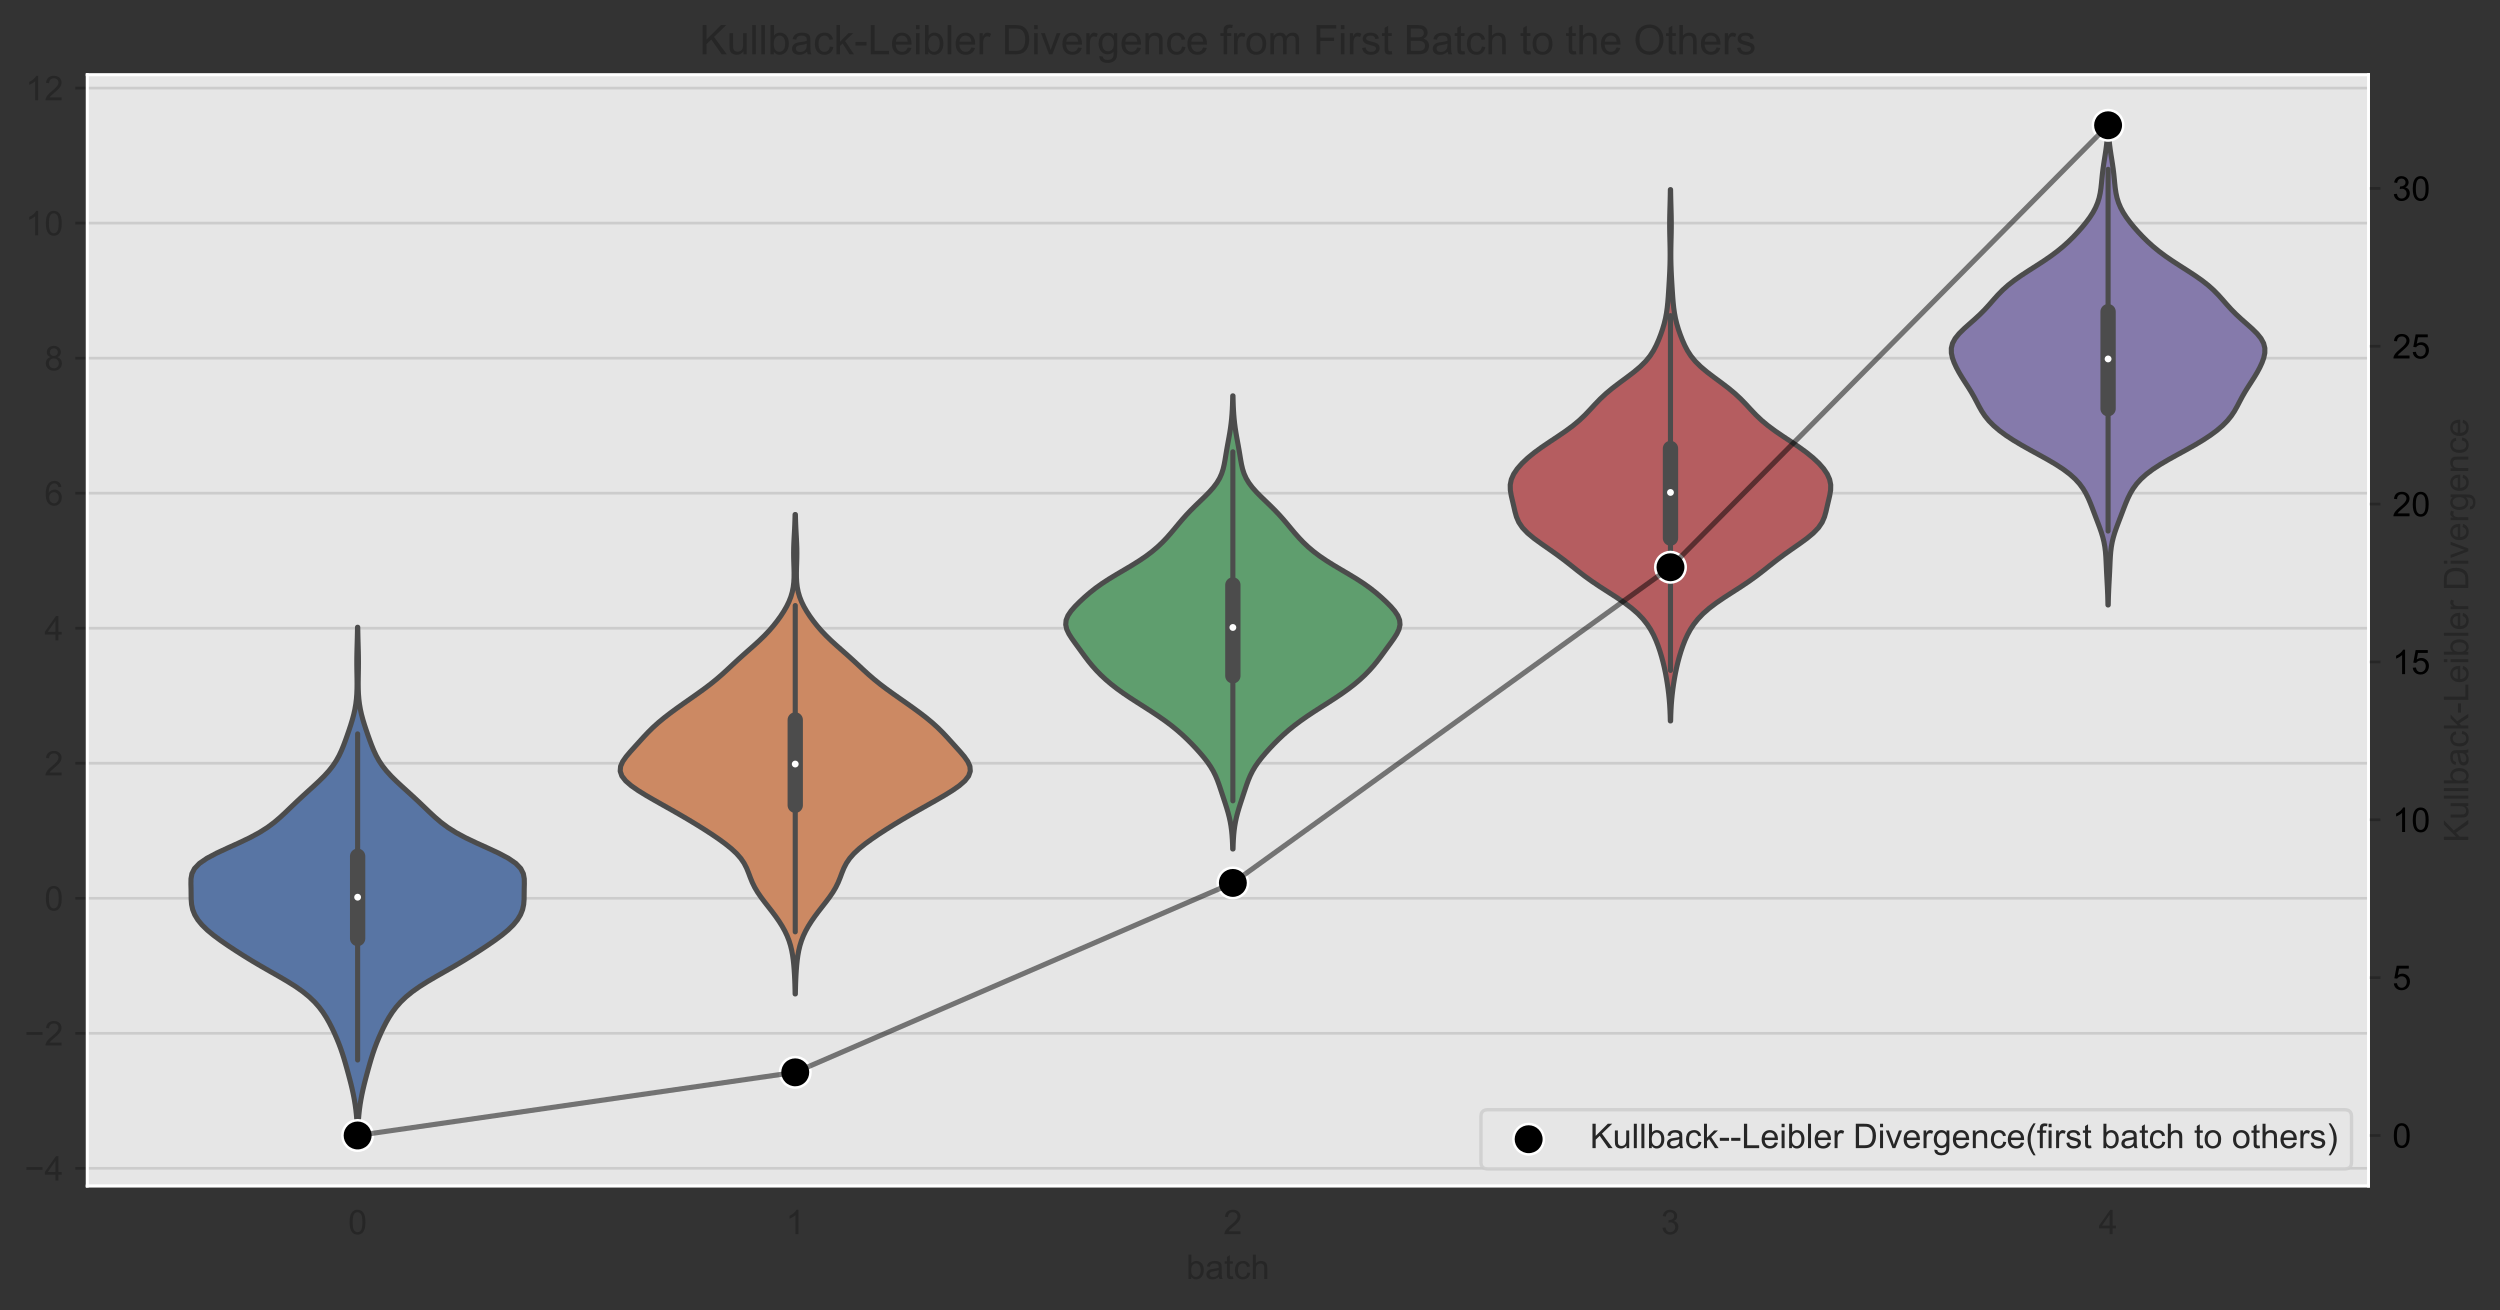 <?xml version="1.0" encoding="utf-8" standalone="no"?>
<!DOCTYPE svg PUBLIC "-//W3C//DTD SVG 1.1//EN"
  "http://www.w3.org/Graphics/SVG/1.1/DTD/svg11.dtd">
<!-- Created with matplotlib (https://matplotlib.org/) -->
<svg height="384.594pt" version="1.1" viewBox="0 0 733.786 384.594" width="733.786pt" xmlns="http://www.w3.org/2000/svg" xmlns:xlink="http://www.w3.org/1999/xlink">
 <rect x="0" y="0" width="733.786" height="384.594" fill="#333333" stroke="none"/>
 <defs>
  <style type="text/css">
*{stroke-linecap:butt;stroke-linejoin:round;}
  </style>
 </defs>
 <g id="figure_1">
  <g id="patch_1">
   <path d="M 0 384.594 
L 733.786 384.594 
L 733.786 0 
L 0 0 
z
" style="fill:none;"/>
  </g>
  <g id="axes_1">
   <g id="patch_2">
    <path d="M 25.602 348.103 
L 695.202 348.103 
L 695.202 21.943 
L 25.602 21.943 
z
" style="fill:#e6e6e6;"/>
   </g>
   <g id="matplotlib.axis_1">
    <g id="xtick_1">
     <g id="text_1">
      <!-- 0 -->
      <defs>
       <path d="M 4.156 35.297 
Q 4.156 48 6.766 55.734 
Q 9.375 63.484 14.516 67.672 
Q 19.672 71.875 27.484 71.875 
Q 33.25 71.875 37.594 69.547 
Q 41.938 67.234 44.766 62.859 
Q 47.609 58.5 49.219 52.219 
Q 50.828 45.953 50.828 35.297 
Q 50.828 22.703 48.234 14.969 
Q 45.656 7.234 40.5 3 
Q 35.359 -1.219 27.484 -1.219 
Q 17.141 -1.219 11.234 6.203 
Q 4.156 15.141 4.156 35.297 
z
M 13.188 35.297 
Q 13.188 17.672 17.312 11.828 
Q 21.438 6 27.484 6 
Q 33.547 6 37.672 11.859 
Q 41.797 17.719 41.797 35.297 
Q 41.797 52.984 37.672 58.781 
Q 33.547 64.594 27.391 64.594 
Q 21.344 64.594 17.719 59.469 
Q 13.188 52.938 13.188 35.297 
z
" id="ArialMT-48"/>
      </defs>
      <g style="fill:#262626;" transform="translate(102.189 362.261)scale(0.1 -0.1)">
       <use xlink:href="#ArialMT-48"/>
      </g>
     </g>
    </g>
    <g id="xtick_2">
     <g id="text_2">
      <!-- 1 -->
      <defs>
       <path d="M 37.25 0 
L 28.469 0 
L 28.469 56 
Q 25.297 52.984 20.141 49.953 
Q 14.984 46.922 10.891 45.406 
L 10.891 53.906 
Q 18.266 57.375 23.781 62.297 
Q 29.297 67.234 31.594 71.875 
L 37.25 71.875 
z
" id="ArialMT-49"/>
      </defs>
      <g style="fill:#262626;" transform="translate(230.635 362.261)scale(0.1 -0.1)">
       <use xlink:href="#ArialMT-49"/>
      </g>
     </g>
    </g>
    <g id="xtick_3">
     <g id="text_3">
      <!-- 2 -->
      <defs>
       <path d="M 50.344 8.453 
L 50.344 0 
L 3.031 0 
Q 2.938 3.172 4.047 6.109 
Q 5.859 10.938 9.828 15.625 
Q 13.812 20.312 21.344 26.469 
Q 33.016 36.031 37.109 41.625 
Q 41.219 47.219 41.219 52.203 
Q 41.219 57.422 37.469 61 
Q 33.734 64.594 27.734 64.594 
Q 21.391 64.594 17.578 60.781 
Q 13.766 56.984 13.719 50.25 
L 4.688 51.172 
Q 5.609 61.281 11.656 66.578 
Q 17.719 71.875 27.938 71.875 
Q 38.234 71.875 44.234 66.156 
Q 50.25 60.453 50.25 52 
Q 50.25 47.703 48.484 43.547 
Q 46.734 39.406 42.656 34.812 
Q 38.578 30.219 29.109 22.219 
Q 21.188 15.578 18.938 13.203 
Q 16.703 10.844 15.234 8.453 
z
" id="ArialMT-50"/>
      </defs>
      <g style="fill:#262626;" transform="translate(359.081 362.261)scale(0.1 -0.1)">
       <use xlink:href="#ArialMT-50"/>
      </g>
     </g>
    </g>
    <g id="xtick_4">
     <g id="text_4">
      <!-- 3 -->
      <defs>
       <path d="M 4.203 18.891 
L 12.984 20.062 
Q 14.5 12.594 18.141 9.297 
Q 21.781 6 27 6 
Q 33.203 6 37.469 10.297 
Q 41.75 14.594 41.75 20.953 
Q 41.75 27 37.797 30.922 
Q 33.844 34.859 27.734 34.859 
Q 25.25 34.859 21.531 33.891 
L 22.516 41.609 
Q 23.391 41.5 23.922 41.5 
Q 29.547 41.5 34.031 44.422 
Q 38.531 47.359 38.531 53.469 
Q 38.531 58.297 35.25 61.469 
Q 31.984 64.656 26.812 64.656 
Q 21.688 64.656 18.266 61.422 
Q 14.844 58.203 13.875 51.766 
L 5.078 53.328 
Q 6.688 62.156 12.391 67.016 
Q 18.109 71.875 26.609 71.875 
Q 32.469 71.875 37.391 69.359 
Q 42.328 66.844 44.938 62.5 
Q 47.562 58.156 47.562 53.266 
Q 47.562 48.641 45.062 44.828 
Q 42.578 41.016 37.703 38.766 
Q 44.047 37.312 47.562 32.688 
Q 51.078 28.078 51.078 21.141 
Q 51.078 11.766 44.234 5.25 
Q 37.406 -1.266 26.953 -1.266 
Q 17.531 -1.266 11.297 4.344 
Q 5.078 9.969 4.203 18.891 
z
" id="ArialMT-51"/>
      </defs>
      <g style="fill:#262626;" transform="translate(487.528 362.261)scale(0.1 -0.1)">
       <use xlink:href="#ArialMT-51"/>
      </g>
     </g>
    </g>
    <g id="xtick_5">
     <g id="text_5">
      <!-- 4 -->
      <defs>
       <path d="M 32.328 0 
L 32.328 17.141 
L 1.266 17.141 
L 1.266 25.203 
L 33.938 71.578 
L 41.109 71.578 
L 41.109 25.203 
L 50.781 25.203 
L 50.781 17.141 
L 41.109 17.141 
L 41.109 0 
z
M 32.328 25.203 
L 32.328 57.469 
L 9.906 25.203 
z
" id="ArialMT-52"/>
      </defs>
      <g style="fill:#262626;" transform="translate(615.974 362.261)scale(0.1 -0.1)">
       <use xlink:href="#ArialMT-52"/>
      </g>
     </g>
    </g>
    <g id="text_6">
     <!-- batch -->
     <defs>
      <path d="M 14.703 0 
L 6.547 0 
L 6.547 71.578 
L 15.328 71.578 
L 15.328 46.047 
Q 20.906 53.031 29.547 53.031 
Q 34.328 53.031 38.594 51.094 
Q 42.875 49.172 45.625 45.672 
Q 48.391 42.188 49.953 37.25 
Q 51.516 32.328 51.516 26.703 
Q 51.516 13.375 44.922 6.094 
Q 38.328 -1.172 29.109 -1.172 
Q 19.922 -1.172 14.703 6.5 
z
M 14.594 26.312 
Q 14.594 17 17.141 12.844 
Q 21.297 6.062 28.375 6.062 
Q 34.125 6.062 38.328 11.062 
Q 42.531 16.062 42.531 25.984 
Q 42.531 36.141 38.5 40.969 
Q 34.469 45.797 28.766 45.797 
Q 23 45.797 18.797 40.797 
Q 14.594 35.797 14.594 26.312 
z
" id="ArialMT-98"/>
      <path d="M 40.438 6.391 
Q 35.547 2.25 31.031 0.531 
Q 26.516 -1.172 21.344 -1.172 
Q 12.797 -1.172 8.203 3 
Q 3.609 7.172 3.609 13.672 
Q 3.609 17.484 5.344 20.625 
Q 7.078 23.781 9.891 25.688 
Q 12.703 27.594 16.219 28.562 
Q 18.797 29.25 24.031 29.891 
Q 34.672 31.156 39.703 32.906 
Q 39.75 34.719 39.75 35.203 
Q 39.75 40.578 37.25 42.781 
Q 33.891 45.75 27.25 45.75 
Q 21.047 45.75 18.094 43.578 
Q 15.141 41.406 13.719 35.891 
L 5.125 37.062 
Q 6.297 42.578 8.984 45.969 
Q 11.672 49.359 16.75 51.188 
Q 21.828 53.031 28.516 53.031 
Q 35.156 53.031 39.297 51.469 
Q 43.453 49.906 45.406 47.531 
Q 47.359 45.172 48.141 41.547 
Q 48.578 39.312 48.578 33.453 
L 48.578 21.734 
Q 48.578 9.469 49.141 6.219 
Q 49.703 2.984 51.375 0 
L 42.188 0 
Q 40.828 2.734 40.438 6.391 
z
M 39.703 26.031 
Q 34.906 24.078 25.344 22.703 
Q 19.922 21.922 17.672 20.938 
Q 15.438 19.969 14.203 18.094 
Q 12.984 16.219 12.984 13.922 
Q 12.984 10.406 15.641 8.062 
Q 18.312 5.719 23.438 5.719 
Q 28.516 5.719 32.469 7.938 
Q 36.422 10.156 38.281 14.016 
Q 39.703 17 39.703 22.797 
z
" id="ArialMT-97"/>
      <path d="M 25.781 7.859 
L 27.047 0.094 
Q 23.344 -0.688 20.406 -0.688 
Q 15.625 -0.688 12.984 0.828 
Q 10.359 2.344 9.281 4.812 
Q 8.203 7.281 8.203 15.188 
L 8.203 45.016 
L 1.766 45.016 
L 1.766 51.859 
L 8.203 51.859 
L 8.203 64.703 
L 16.938 69.969 
L 16.938 51.859 
L 25.781 51.859 
L 25.781 45.016 
L 16.938 45.016 
L 16.938 14.703 
Q 16.938 10.938 17.406 9.859 
Q 17.875 8.797 18.922 8.156 
Q 19.969 7.516 21.922 7.516 
Q 23.391 7.516 25.781 7.859 
z
" id="ArialMT-116"/>
      <path d="M 40.438 19 
L 49.078 17.875 
Q 47.656 8.938 41.812 3.875 
Q 35.984 -1.172 27.484 -1.172 
Q 16.844 -1.172 10.375 5.781 
Q 3.906 12.75 3.906 25.734 
Q 3.906 34.125 6.688 40.422 
Q 9.469 46.734 15.156 49.875 
Q 20.844 53.031 27.547 53.031 
Q 35.984 53.031 41.359 48.75 
Q 46.734 44.484 48.25 36.625 
L 39.703 35.297 
Q 38.484 40.531 35.375 43.156 
Q 32.281 45.797 27.875 45.797 
Q 21.234 45.797 17.078 41.031 
Q 12.938 36.281 12.938 25.984 
Q 12.938 15.531 16.938 10.797 
Q 20.953 6.062 27.391 6.062 
Q 32.562 6.062 36.031 9.234 
Q 39.5 12.406 40.438 19 
z
" id="ArialMT-99"/>
      <path d="M 6.594 0 
L 6.594 71.578 
L 15.375 71.578 
L 15.375 45.906 
Q 21.531 53.031 30.906 53.031 
Q 36.672 53.031 40.922 50.75 
Q 45.172 48.484 47 44.484 
Q 48.828 40.484 48.828 32.859 
L 48.828 0 
L 40.047 0 
L 40.047 32.859 
Q 40.047 39.453 37.188 42.453 
Q 34.328 45.453 29.109 45.453 
Q 25.203 45.453 21.75 43.422 
Q 18.312 41.406 16.844 37.938 
Q 15.375 34.469 15.375 28.375 
L 15.375 0 
z
" id="ArialMT-104"/>
     </defs>
     <g style="fill:#262626;" transform="translate(348.171 375.406)scale(0.1 -0.1)">
      <use xlink:href="#ArialMT-98"/>
      <use x="55.615" xlink:href="#ArialMT-97"/>
      <use x="111.23" xlink:href="#ArialMT-116"/>
      <use x="139.014" xlink:href="#ArialMT-99"/>
      <use x="189.014" xlink:href="#ArialMT-104"/>
     </g>
    </g>
   </g>
   <g id="matplotlib.axis_2">
    <g id="ytick_1">
     <g id="line2d_1">
      <path clip-path="url(#p05fb24fd54)" d="M 25.602 342.919 
L 695.202 342.919 
" style="fill:none;stroke:#cccccc;stroke-linecap:round;stroke-width:0.8;"/>
     </g>
     <g id="line2d_2">
      <defs>
       <path d="M 0 0 
L -3.5 0 
" id="mbc3d802c53" style="stroke:#262626;stroke-width:0.8;"/>
      </defs>
      <g>
       <use style="fill:#262626;stroke:#262626;stroke-width:0.8;" x="25.602" xlink:href="#mbc3d802c53" y="342.919"/>
      </g>
     </g>
     <g id="text_7">
      <!-- −4 -->
      <defs>
       <path d="M 52.828 31.203 
L 5.562 31.203 
L 5.562 39.406 
L 52.828 39.406 
z
" id="ArialMT-8722"/>
      </defs>
      <g style="fill:#262626;" transform="translate(7.2 346.498)scale(0.1 -0.1)">
       <use xlink:href="#ArialMT-8722"/>
       <use x="58.398" xlink:href="#ArialMT-52"/>
      </g>
     </g>
    </g>
    <g id="ytick_2">
     <g id="line2d_3">
      <path clip-path="url(#p05fb24fd54)" d="M 25.602 303.286 
L 695.202 303.286 
" style="fill:none;stroke:#cccccc;stroke-linecap:round;stroke-width:0.8;"/>
     </g>
     <g id="line2d_4">
      <g>
       <use style="fill:#262626;stroke:#262626;stroke-width:0.8;" x="25.602" xlink:href="#mbc3d802c53" y="303.286"/>
      </g>
     </g>
     <g id="text_8">
      <!-- −2 -->
      <g style="fill:#262626;" transform="translate(7.2 306.865)scale(0.1 -0.1)">
       <use xlink:href="#ArialMT-8722"/>
       <use x="58.398" xlink:href="#ArialMT-50"/>
      </g>
     </g>
    </g>
    <g id="ytick_3">
     <g id="line2d_5">
      <path clip-path="url(#p05fb24fd54)" d="M 25.602 263.654 
L 695.202 263.654 
" style="fill:none;stroke:#cccccc;stroke-linecap:round;stroke-width:0.8;"/>
     </g>
     <g id="line2d_6">
      <g>
       <use style="fill:#262626;stroke:#262626;stroke-width:0.8;" x="25.602" xlink:href="#mbc3d802c53" y="263.654"/>
      </g>
     </g>
     <g id="text_9">
      <!-- 0 -->
      <g style="fill:#262626;" transform="translate(13.041 267.233)scale(0.1 -0.1)">
       <use xlink:href="#ArialMT-48"/>
      </g>
     </g>
    </g>
    <g id="ytick_4">
     <g id="line2d_7">
      <path clip-path="url(#p05fb24fd54)" d="M 25.602 224.022 
L 695.202 224.022 
" style="fill:none;stroke:#cccccc;stroke-linecap:round;stroke-width:0.8;"/>
     </g>
     <g id="line2d_8">
      <g>
       <use style="fill:#262626;stroke:#262626;stroke-width:0.8;" x="25.602" xlink:href="#mbc3d802c53" y="224.022"/>
      </g>
     </g>
     <g id="text_10">
      <!-- 2 -->
      <g style="fill:#262626;" transform="translate(13.041 227.6)scale(0.1 -0.1)">
       <use xlink:href="#ArialMT-50"/>
      </g>
     </g>
    </g>
    <g id="ytick_5">
     <g id="line2d_9">
      <path clip-path="url(#p05fb24fd54)" d="M 25.602 184.389 
L 695.202 184.389 
" style="fill:none;stroke:#cccccc;stroke-linecap:round;stroke-width:0.8;"/>
     </g>
     <g id="line2d_10">
      <g>
       <use style="fill:#262626;stroke:#262626;stroke-width:0.8;" x="25.602" xlink:href="#mbc3d802c53" y="184.389"/>
      </g>
     </g>
     <g id="text_11">
      <!-- 4 -->
      <g style="fill:#262626;" transform="translate(13.041 187.968)scale(0.1 -0.1)">
       <use xlink:href="#ArialMT-52"/>
      </g>
     </g>
    </g>
    <g id="ytick_6">
     <g id="line2d_11">
      <path clip-path="url(#p05fb24fd54)" d="M 25.602 144.757 
L 695.202 144.757 
" style="fill:none;stroke:#cccccc;stroke-linecap:round;stroke-width:0.8;"/>
     </g>
     <g id="line2d_12">
      <g>
       <use style="fill:#262626;stroke:#262626;stroke-width:0.8;" x="25.602" xlink:href="#mbc3d802c53" y="144.757"/>
      </g>
     </g>
     <g id="text_12">
      <!-- 6 -->
      <defs>
       <path d="M 49.75 54.047 
L 41.016 53.375 
Q 39.844 58.547 37.703 60.891 
Q 34.125 64.656 28.906 64.656 
Q 24.703 64.656 21.531 62.312 
Q 17.391 59.281 14.984 53.469 
Q 12.594 47.656 12.5 36.922 
Q 15.672 41.75 20.266 44.094 
Q 24.859 46.438 29.891 46.438 
Q 38.672 46.438 44.844 39.969 
Q 51.031 33.5 51.031 23.25 
Q 51.031 16.5 48.125 10.719 
Q 45.219 4.938 40.141 1.859 
Q 35.062 -1.219 28.609 -1.219 
Q 17.625 -1.219 10.688 6.859 
Q 3.766 14.938 3.766 33.5 
Q 3.766 54.25 11.422 63.672 
Q 18.109 71.875 29.438 71.875 
Q 37.891 71.875 43.281 67.141 
Q 48.688 62.406 49.75 54.047 
z
M 13.875 23.188 
Q 13.875 18.656 15.797 14.5 
Q 17.719 10.359 21.188 8.172 
Q 24.656 6 28.469 6 
Q 34.031 6 38.031 10.484 
Q 42.047 14.984 42.047 22.703 
Q 42.047 30.125 38.078 34.391 
Q 34.125 38.672 28.125 38.672 
Q 22.172 38.672 18.016 34.391 
Q 13.875 30.125 13.875 23.188 
z
" id="ArialMT-54"/>
      </defs>
      <g style="fill:#262626;" transform="translate(13.041 148.335)scale(0.1 -0.1)">
       <use xlink:href="#ArialMT-54"/>
      </g>
     </g>
    </g>
    <g id="ytick_7">
     <g id="line2d_13">
      <path clip-path="url(#p05fb24fd54)" d="M 25.602 105.124 
L 695.202 105.124 
" style="fill:none;stroke:#cccccc;stroke-linecap:round;stroke-width:0.8;"/>
     </g>
     <g id="line2d_14">
      <g>
       <use style="fill:#262626;stroke:#262626;stroke-width:0.8;" x="25.602" xlink:href="#mbc3d802c53" y="105.124"/>
      </g>
     </g>
     <g id="text_13">
      <!-- 8 -->
      <defs>
       <path d="M 17.672 38.812 
Q 12.203 40.828 9.562 44.531 
Q 6.938 48.25 6.938 53.422 
Q 6.938 61.234 12.547 66.547 
Q 18.172 71.875 27.484 71.875 
Q 36.859 71.875 42.578 66.422 
Q 48.297 60.984 48.297 53.172 
Q 48.297 48.188 45.672 44.5 
Q 43.062 40.828 37.75 38.812 
Q 44.344 36.672 47.781 31.875 
Q 51.219 27.094 51.219 20.453 
Q 51.219 11.281 44.719 5.031 
Q 38.234 -1.219 27.641 -1.219 
Q 17.047 -1.219 10.547 5.047 
Q 4.047 11.328 4.047 20.703 
Q 4.047 27.688 7.594 32.391 
Q 11.141 37.109 17.672 38.812 
z
M 15.922 53.719 
Q 15.922 48.641 19.188 45.406 
Q 22.469 42.188 27.688 42.188 
Q 32.766 42.188 36.016 45.375 
Q 39.266 48.578 39.266 53.219 
Q 39.266 58.062 35.906 61.359 
Q 32.562 64.656 27.594 64.656 
Q 22.562 64.656 19.234 61.422 
Q 15.922 58.203 15.922 53.719 
z
M 13.094 20.656 
Q 13.094 16.891 14.875 13.375 
Q 16.656 9.859 20.172 7.922 
Q 23.688 6 27.734 6 
Q 34.031 6 38.125 10.047 
Q 42.234 14.109 42.234 20.359 
Q 42.234 26.703 38.016 30.859 
Q 33.797 35.016 27.438 35.016 
Q 21.234 35.016 17.156 30.906 
Q 13.094 26.812 13.094 20.656 
z
" id="ArialMT-56"/>
      </defs>
      <g style="fill:#262626;" transform="translate(13.041 108.703)scale(0.1 -0.1)">
       <use xlink:href="#ArialMT-56"/>
      </g>
     </g>
    </g>
    <g id="ytick_8">
     <g id="line2d_15">
      <path clip-path="url(#p05fb24fd54)" d="M 25.602 65.492 
L 695.202 65.492 
" style="fill:none;stroke:#cccccc;stroke-linecap:round;stroke-width:0.8;"/>
     </g>
     <g id="line2d_16">
      <g>
       <use style="fill:#262626;stroke:#262626;stroke-width:0.8;" x="25.602" xlink:href="#mbc3d802c53" y="65.492"/>
      </g>
     </g>
     <g id="text_14">
      <!-- 10 -->
      <g style="fill:#262626;" transform="translate(7.48 69.071)scale(0.1 -0.1)">
       <use xlink:href="#ArialMT-49"/>
       <use x="55.615" xlink:href="#ArialMT-48"/>
      </g>
     </g>
    </g>
    <g id="ytick_9">
     <g id="line2d_17">
      <path clip-path="url(#p05fb24fd54)" d="M 25.602 25.859 
L 695.202 25.859 
" style="fill:none;stroke:#cccccc;stroke-linecap:round;stroke-width:0.8;"/>
     </g>
     <g id="line2d_18">
      <g>
       <use style="fill:#262626;stroke:#262626;stroke-width:0.8;" x="25.602" xlink:href="#mbc3d802c53" y="25.859"/>
      </g>
     </g>
     <g id="text_15">
      <!-- 12 -->
      <g style="fill:#262626;" transform="translate(7.48 29.438)scale(0.1 -0.1)">
       <use xlink:href="#ArialMT-49"/>
       <use x="55.615" xlink:href="#ArialMT-50"/>
      </g>
     </g>
    </g>
   </g>
   <g id="PolyCollection_1">
    <defs>
     <path d="M 105.012 -51.316 
L 104.926 -51.316 
L 104.888 -52.823 
L 104.829 -54.33 
L 104.739 -55.836 
L 104.615 -57.343 
L 104.452 -58.85 
L 104.246 -60.357 
L 103.999 -61.863 
L 103.71 -63.37 
L 103.383 -64.877 
L 103.023 -66.384 
L 102.638 -67.89 
L 102.236 -69.397 
L 101.823 -70.904 
L 101.399 -72.411 
L 100.956 -73.917 
L 100.481 -75.424 
L 99.963 -76.931 
L 99.394 -78.438 
L 98.775 -79.944 
L 98.11 -81.451 
L 97.395 -82.958 
L 96.622 -84.464 
L 95.766 -85.971 
L 94.796 -87.478 
L 93.669 -88.985 
L 92.343 -90.491 
L 90.774 -91.998 
L 88.927 -93.505 
L 86.793 -95.012 
L 84.402 -96.518 
L 81.83 -98.025 
L 79.178 -99.532 
L 76.547 -101.039 
L 73.999 -102.545 
L 71.552 -104.052 
L 69.19 -105.559 
L 66.905 -107.066 
L 64.717 -108.572 
L 62.68 -110.079 
L 60.859 -111.586 
L 59.311 -113.093 
L 58.071 -114.599 
L 57.155 -116.106 
L 56.555 -117.613 
L 56.233 -119.12 
L 56.114 -120.626 
L 56.094 -122.133 
L 56.077 -123.64 
L 56.038 -125.147 
L 56.059 -126.653 
L 56.332 -128.16 
L 57.095 -129.667 
L 58.542 -131.174 
L 60.737 -132.68 
L 63.575 -134.187 
L 66.815 -135.694 
L 70.15 -137.201 
L 73.305 -138.707 
L 76.101 -140.214 
L 78.486 -141.721 
L 80.508 -143.228 
L 82.273 -144.734 
L 83.896 -146.241 
L 85.467 -147.748 
L 87.046 -149.255 
L 88.661 -150.761 
L 90.313 -152.268 
L 91.976 -153.775 
L 93.6 -155.282 
L 95.127 -156.788 
L 96.502 -158.295 
L 97.692 -159.802 
L 98.695 -161.309 
L 99.53 -162.815 
L 100.235 -164.322 
L 100.851 -165.829 
L 101.415 -167.336 
L 101.952 -168.842 
L 102.471 -170.349 
L 102.966 -171.856 
L 103.424 -173.363 
L 103.828 -174.869 
L 104.164 -176.376 
L 104.426 -177.883 
L 104.612 -179.389 
L 104.729 -180.896 
L 104.789 -182.403 
L 104.805 -183.91 
L 104.792 -185.416 
L 104.766 -186.923 
L 104.741 -188.43 
L 104.729 -189.937 
L 104.735 -191.443 
L 104.76 -192.95 
L 104.798 -194.457 
L 104.84 -195.964 
L 104.88 -197.47 
L 104.913 -198.977 
L 104.937 -200.484 
L 105.001 -200.484 
L 105.001 -200.484 
L 105.025 -198.977 
L 105.058 -197.47 
L 105.098 -195.964 
L 105.141 -194.457 
L 105.178 -192.95 
L 105.203 -191.443 
L 105.209 -189.937 
L 105.197 -188.43 
L 105.172 -186.923 
L 105.146 -185.416 
L 105.133 -183.91 
L 105.149 -182.403 
L 105.209 -180.896 
L 105.327 -179.389 
L 105.513 -177.883 
L 105.774 -176.376 
L 106.11 -174.869 
L 106.514 -173.363 
L 106.972 -171.856 
L 107.467 -170.349 
L 107.986 -168.842 
L 108.523 -167.336 
L 109.087 -165.829 
L 109.703 -164.322 
L 110.408 -162.815 
L 111.243 -161.309 
L 112.246 -159.802 
L 113.437 -158.295 
L 114.812 -156.788 
L 116.338 -155.282 
L 117.963 -153.775 
L 119.625 -152.268 
L 121.277 -150.761 
L 122.892 -149.255 
L 124.471 -147.748 
L 126.042 -146.241 
L 127.665 -144.734 
L 129.431 -143.228 
L 131.453 -141.721 
L 133.837 -140.214 
L 136.633 -138.707 
L 139.788 -137.201 
L 143.124 -135.694 
L 146.363 -134.187 
L 149.202 -132.68 
L 151.396 -131.174 
L 152.844 -129.667 
L 153.607 -128.16 
L 153.879 -126.653 
L 153.9 -125.147 
L 153.861 -123.64 
L 153.845 -122.133 
L 153.824 -120.626 
L 153.705 -119.12 
L 153.384 -117.613 
L 152.783 -116.106 
L 151.867 -114.599 
L 150.628 -113.093 
L 149.08 -111.586 
L 147.258 -110.079 
L 145.221 -108.572 
L 143.033 -107.066 
L 140.748 -105.559 
L 138.386 -104.052 
L 135.939 -102.545 
L 133.392 -101.039 
L 130.76 -99.532 
L 128.109 -98.025 
L 125.536 -96.518 
L 123.145 -95.012 
L 121.011 -93.505 
L 119.165 -91.998 
L 117.595 -90.491 
L 116.269 -88.985 
L 115.143 -87.478 
L 114.172 -85.971 
L 113.316 -84.464 
L 112.543 -82.958 
L 111.829 -81.451 
L 111.163 -79.944 
L 110.544 -78.438 
L 109.976 -76.931 
L 109.457 -75.424 
L 108.982 -73.917 
L 108.539 -72.411 
L 108.115 -70.904 
L 107.703 -69.397 
L 107.301 -67.89 
L 106.916 -66.384 
L 106.556 -64.877 
L 106.228 -63.37 
L 105.94 -61.863 
L 105.692 -60.357 
L 105.487 -58.85 
L 105.323 -57.343 
L 105.199 -55.836 
L 105.11 -54.33 
L 105.05 -52.823 
L 105.012 -51.316 
z
" id="m13a0c7d143" style="stroke:#4c4c4c;stroke-width:1.5;"/>
    </defs>
    <g clip-path="url(#p05fb24fd54)">
     <use style="fill:#5875a4;stroke:#4c4c4c;stroke-width:1.5;" x="0" xlink:href="#m13a0c7d143" y="384.594"/>
    </g>
   </g>
   <g id="PolyCollection_2">
    <defs>
     <path d="M 233.45 -92.859 
L 233.38 -92.859 
L 233.355 -94.28 
L 233.316 -95.701 
L 233.263 -97.123 
L 233.192 -98.544 
L 233.101 -99.966 
L 232.985 -101.387 
L 232.835 -102.808 
L 232.638 -104.23 
L 232.377 -105.651 
L 232.033 -107.072 
L 231.59 -108.494 
L 231.033 -109.915 
L 230.359 -111.336 
L 229.569 -112.758 
L 228.672 -114.179 
L 227.682 -115.601 
L 226.621 -117.022 
L 225.517 -118.443 
L 224.407 -119.865 
L 223.34 -121.286 
L 222.366 -122.707 
L 221.523 -124.129 
L 220.824 -125.55 
L 220.242 -126.972 
L 219.711 -128.393 
L 219.131 -129.814 
L 218.399 -131.236 
L 217.431 -132.657 
L 216.182 -134.078 
L 214.656 -135.5 
L 212.889 -136.921 
L 210.937 -138.342 
L 208.848 -139.764 
L 206.658 -141.185 
L 204.38 -142.607 
L 202.022 -144.028 
L 199.592 -145.449 
L 197.105 -146.871 
L 194.584 -148.292 
L 192.069 -149.713 
L 189.615 -151.135 
L 187.309 -152.556 
L 185.269 -153.977 
L 183.634 -155.399 
L 182.531 -156.82 
L 182.037 -158.242 
L 182.15 -159.663 
L 182.781 -161.084 
L 183.781 -162.506 
L 184.985 -163.927 
L 186.265 -165.348 
L 187.55 -166.77 
L 188.84 -168.191 
L 190.176 -169.613 
L 191.612 -171.034 
L 193.184 -172.455 
L 194.899 -173.877 
L 196.74 -175.298 
L 198.675 -176.719 
L 200.674 -178.141 
L 202.703 -179.562 
L 204.724 -180.983 
L 206.694 -182.405 
L 208.571 -183.826 
L 210.329 -185.248 
L 211.97 -186.669 
L 213.524 -188.09 
L 215.045 -189.512 
L 216.581 -190.933 
L 218.158 -192.354 
L 219.768 -193.776 
L 221.375 -195.197 
L 222.93 -196.619 
L 224.393 -198.04 
L 225.74 -199.461 
L 226.971 -200.883 
L 228.096 -202.304 
L 229.124 -203.725 
L 230.053 -205.147 
L 230.873 -206.568 
L 231.568 -207.989 
L 232.125 -209.411 
L 232.541 -210.832 
L 232.825 -212.254 
L 232.993 -213.675 
L 233.069 -215.096 
L 233.077 -216.518 
L 233.046 -217.939 
L 232.999 -219.36 
L 232.96 -220.782 
L 232.944 -222.203 
L 232.959 -223.624 
L 233.004 -225.046 
L 233.071 -226.467 
L 233.148 -227.889 
L 233.223 -229.31 
L 233.287 -230.731 
L 233.335 -232.153 
L 233.369 -233.574 
L 233.461 -233.574 
L 233.461 -233.574 
L 233.495 -232.153 
L 233.544 -230.731 
L 233.608 -229.31 
L 233.683 -227.889 
L 233.76 -226.467 
L 233.827 -225.046 
L 233.872 -223.624 
L 233.887 -222.203 
L 233.871 -220.782 
L 233.832 -219.36 
L 233.785 -217.939 
L 233.753 -216.518 
L 233.762 -215.096 
L 233.838 -213.675 
L 234.006 -212.254 
L 234.29 -210.832 
L 234.706 -209.411 
L 235.263 -207.989 
L 235.958 -206.568 
L 236.778 -205.147 
L 237.707 -203.725 
L 238.735 -202.304 
L 239.86 -200.883 
L 241.091 -199.461 
L 242.438 -198.04 
L 243.9 -196.619 
L 245.456 -195.197 
L 247.063 -193.776 
L 248.673 -192.354 
L 250.25 -190.933 
L 251.786 -189.512 
L 253.306 -188.09 
L 254.861 -186.669 
L 256.502 -185.248 
L 258.26 -183.826 
L 260.137 -182.405 
L 262.107 -180.983 
L 264.128 -179.562 
L 266.157 -178.141 
L 268.155 -176.719 
L 270.091 -175.298 
L 271.932 -173.877 
L 273.647 -172.455 
L 275.219 -171.034 
L 276.655 -169.613 
L 277.991 -168.191 
L 279.281 -166.77 
L 280.566 -165.348 
L 281.845 -163.927 
L 283.05 -162.506 
L 284.05 -161.084 
L 284.681 -159.663 
L 284.794 -158.242 
L 284.3 -156.82 
L 283.197 -155.399 
L 281.562 -153.977 
L 279.522 -152.556 
L 277.216 -151.135 
L 274.762 -149.713 
L 272.247 -148.292 
L 269.726 -146.871 
L 267.239 -145.449 
L 264.809 -144.028 
L 262.451 -142.607 
L 260.173 -141.185 
L 257.982 -139.764 
L 255.894 -138.342 
L 253.942 -136.921 
L 252.175 -135.5 
L 250.648 -134.078 
L 249.4 -132.657 
L 248.431 -131.236 
L 247.7 -129.814 
L 247.12 -128.393 
L 246.588 -126.972 
L 246.007 -125.55 
L 245.308 -124.129 
L 244.465 -122.707 
L 243.49 -121.286 
L 242.424 -119.865 
L 241.314 -118.443 
L 240.21 -117.022 
L 239.149 -115.601 
L 238.159 -114.179 
L 237.262 -112.758 
L 236.472 -111.336 
L 235.797 -109.915 
L 235.241 -108.494 
L 234.798 -107.072 
L 234.454 -105.651 
L 234.193 -104.23 
L 233.996 -102.808 
L 233.846 -101.387 
L 233.73 -99.966 
L 233.639 -98.544 
L 233.568 -97.123 
L 233.514 -95.701 
L 233.476 -94.28 
L 233.45 -92.859 
z
" id="me123d00f2c" style="stroke:#4c4c4c;stroke-width:1.5;"/>
    </defs>
    <g clip-path="url(#p05fb24fd54)">
     <use style="fill:#cc8963;stroke:#4c4c4c;stroke-width:1.5;" x="0" xlink:href="#me123d00f2c" y="384.594"/>
    </g>
   </g>
   <g id="PolyCollection_3">
    <defs>
     <path d="M 361.909 -135.405 
L 361.814 -135.405 
L 361.776 -136.748 
L 361.716 -138.091 
L 361.625 -139.435 
L 361.494 -140.778 
L 361.314 -142.122 
L 361.079 -143.465 
L 360.784 -144.808 
L 360.434 -146.152 
L 360.038 -147.495 
L 359.61 -148.839 
L 359.168 -150.182 
L 358.724 -151.526 
L 358.282 -152.869 
L 357.829 -154.212 
L 357.339 -155.556 
L 356.777 -156.899 
L 356.11 -158.243 
L 355.317 -159.586 
L 354.394 -160.929 
L 353.353 -162.273 
L 352.218 -163.616 
L 351.009 -164.96 
L 349.735 -166.303 
L 348.391 -167.646 
L 346.961 -168.99 
L 345.424 -170.333 
L 343.764 -171.677 
L 341.971 -173.02 
L 340.053 -174.364 
L 338.031 -175.707 
L 335.941 -177.05 
L 333.831 -178.394 
L 331.754 -179.737 
L 329.76 -181.081 
L 327.886 -182.424 
L 326.156 -183.767 
L 324.572 -185.111 
L 323.129 -186.454 
L 321.814 -187.798 
L 320.615 -189.141 
L 319.515 -190.485 
L 318.49 -191.828 
L 317.505 -193.171 
L 316.529 -194.515 
L 315.548 -195.858 
L 314.591 -197.202 
L 313.737 -198.545 
L 313.102 -199.888 
L 312.804 -201.232 
L 312.921 -202.575 
L 313.464 -203.919 
L 314.371 -205.262 
L 315.541 -206.605 
L 316.877 -207.949 
L 318.324 -209.292 
L 319.88 -210.636 
L 321.579 -211.979 
L 323.459 -213.323 
L 325.525 -214.666 
L 327.74 -216.009 
L 330.024 -217.353 
L 332.282 -218.696 
L 334.428 -220.04 
L 336.403 -221.383 
L 338.183 -222.726 
L 339.769 -224.07 
L 341.187 -225.413 
L 342.469 -226.757 
L 343.654 -228.1 
L 344.784 -229.443 
L 345.9 -230.787 
L 347.041 -232.13 
L 348.239 -233.474 
L 349.514 -234.817 
L 350.862 -236.161 
L 352.256 -237.504 
L 353.646 -238.847 
L 354.969 -240.191 
L 356.159 -241.534 
L 357.167 -242.878 
L 357.968 -244.221 
L 358.57 -245.564 
L 359.004 -246.908 
L 359.319 -248.251 
L 359.565 -249.595 
L 359.786 -250.938 
L 360.01 -252.281 
L 360.246 -253.625 
L 360.493 -254.968 
L 360.739 -256.312 
L 360.971 -257.655 
L 361.177 -258.999 
L 361.353 -260.342 
L 361.496 -261.685 
L 361.609 -263.029 
L 361.693 -264.372 
L 361.754 -265.716 
L 361.796 -267.059 
L 361.824 -268.402 
L 361.9 -268.402 
L 361.9 -268.402 
L 361.927 -267.059 
L 361.969 -265.716 
L 362.03 -264.372 
L 362.115 -263.029 
L 362.227 -261.685 
L 362.37 -260.342 
L 362.546 -258.999 
L 362.753 -257.655 
L 362.985 -256.312 
L 363.23 -254.968 
L 363.477 -253.625 
L 363.714 -252.281 
L 363.937 -250.938 
L 364.159 -249.595 
L 364.405 -248.251 
L 364.719 -246.908 
L 365.153 -245.564 
L 365.755 -244.221 
L 366.557 -242.878 
L 367.565 -241.534 
L 368.755 -240.191 
L 370.077 -238.847 
L 371.468 -237.504 
L 372.862 -236.161 
L 374.21 -234.817 
L 375.484 -233.474 
L 376.683 -232.13 
L 377.824 -230.787 
L 378.939 -229.443 
L 380.069 -228.1 
L 381.255 -226.757 
L 382.537 -225.413 
L 383.954 -224.07 
L 385.541 -222.726 
L 387.32 -221.383 
L 389.295 -220.04 
L 391.442 -218.696 
L 393.7 -217.353 
L 395.984 -216.009 
L 398.198 -214.666 
L 400.265 -213.323 
L 402.145 -211.979 
L 403.844 -210.636 
L 405.4 -209.292 
L 406.847 -207.949 
L 408.183 -206.605 
L 409.353 -205.262 
L 410.259 -203.919 
L 410.802 -202.575 
L 410.92 -201.232 
L 410.622 -199.888 
L 409.986 -198.545 
L 409.132 -197.202 
L 408.176 -195.858 
L 407.195 -194.515 
L 406.218 -193.171 
L 405.234 -191.828 
L 404.208 -190.485 
L 403.108 -189.141 
L 401.909 -187.798 
L 400.595 -186.454 
L 399.151 -185.111 
L 397.568 -183.767 
L 395.837 -182.424 
L 393.964 -181.081 
L 391.969 -179.737 
L 389.892 -178.394 
L 387.782 -177.05 
L 385.692 -175.707 
L 383.67 -174.364 
L 381.752 -173.02 
L 379.96 -171.677 
L 378.299 -170.333 
L 376.762 -168.99 
L 375.332 -167.646 
L 373.988 -166.303 
L 372.714 -164.96 
L 371.505 -163.616 
L 370.37 -162.273 
L 369.33 -160.929 
L 368.406 -159.586 
L 367.613 -158.243 
L 366.946 -156.899 
L 366.385 -155.556 
L 365.895 -154.212 
L 365.442 -152.869 
L 364.999 -151.526 
L 364.555 -150.182 
L 364.113 -148.839 
L 363.685 -147.495 
L 363.289 -146.152 
L 362.939 -144.808 
L 362.645 -143.465 
L 362.409 -142.122 
L 362.229 -140.778 
L 362.098 -139.435 
L 362.007 -138.091 
L 361.947 -136.748 
L 361.909 -135.405 
z
" id="m74fcaeb9cb" style="stroke:#4c4c4c;stroke-width:1.5;"/>
    </defs>
    <g clip-path="url(#p05fb24fd54)">
     <use style="fill:#5f9e6e;stroke:#4c4c4c;stroke-width:1.5;" x="0" xlink:href="#m74fcaeb9cb" y="384.594"/>
    </g>
   </g>
   <g id="PolyCollection_4">
    <defs>
     <path d="M 490.351 -172.989 
L 490.265 -172.989 
L 490.227 -174.564 
L 490.165 -176.139 
L 490.073 -177.714 
L 489.948 -179.29 
L 489.788 -180.865 
L 489.595 -182.44 
L 489.37 -184.015 
L 489.112 -185.591 
L 488.819 -187.166 
L 488.487 -188.741 
L 488.111 -190.316 
L 487.687 -191.892 
L 487.211 -193.467 
L 486.676 -195.042 
L 486.064 -196.617 
L 485.352 -198.193 
L 484.504 -199.768 
L 483.478 -201.343 
L 482.231 -202.918 
L 480.721 -204.494 
L 478.921 -206.069 
L 476.839 -207.644 
L 474.527 -209.219 
L 472.083 -210.795 
L 469.631 -212.37 
L 467.281 -213.945 
L 465.091 -215.52 
L 463.044 -217.095 
L 461.064 -218.671 
L 459.052 -220.246 
L 456.935 -221.821 
L 454.709 -223.396 
L 452.445 -224.972 
L 450.281 -226.547 
L 448.38 -228.122 
L 446.872 -229.697 
L 445.802 -231.273 
L 445.114 -232.848 
L 444.668 -234.423 
L 444.308 -235.998 
L 443.94 -237.574 
L 443.571 -239.149 
L 443.304 -240.724 
L 443.276 -242.299 
L 443.593 -243.875 
L 444.294 -245.45 
L 445.36 -247.025 
L 446.746 -248.6 
L 448.418 -250.176 
L 450.35 -251.751 
L 452.51 -253.326 
L 454.832 -254.901 
L 457.211 -256.476 
L 459.522 -258.052 
L 461.654 -259.627 
L 463.548 -261.202 
L 465.209 -262.777 
L 466.709 -264.353 
L 468.161 -265.928 
L 469.686 -267.503 
L 471.378 -269.078 
L 473.273 -270.654 
L 475.337 -272.229 
L 477.473 -273.804 
L 479.545 -275.379 
L 481.422 -276.955 
L 483.015 -278.53 
L 484.303 -280.105 
L 485.322 -281.68 
L 486.143 -283.256 
L 486.837 -284.831 
L 487.449 -286.406 
L 487.992 -287.981 
L 488.46 -289.557 
L 488.843 -291.132 
L 489.139 -292.707 
L 489.36 -294.282 
L 489.523 -295.857 
L 489.65 -297.433 
L 489.757 -299.008 
L 489.856 -300.583 
L 489.95 -302.158 
L 490.036 -303.734 
L 490.11 -305.309 
L 490.166 -306.884 
L 490.2 -308.459 
L 490.209 -310.035 
L 490.196 -311.61 
L 490.166 -313.185 
L 490.128 -314.76 
L 490.093 -316.336 
L 490.072 -317.911 
L 490.072 -319.486 
L 490.093 -321.061 
L 490.13 -322.637 
L 490.174 -324.212 
L 490.216 -325.787 
L 490.251 -327.362 
L 490.276 -328.938 
L 490.34 -328.938 
L 490.34 -328.938 
L 490.365 -327.362 
L 490.4 -325.787 
L 490.442 -324.212 
L 490.486 -322.637 
L 490.523 -321.061 
L 490.544 -319.486 
L 490.544 -317.911 
L 490.523 -316.336 
L 490.488 -314.76 
L 490.45 -313.185 
L 490.42 -311.61 
L 490.407 -310.035 
L 490.416 -308.459 
L 490.45 -306.884 
L 490.506 -305.309 
L 490.58 -303.734 
L 490.666 -302.158 
L 490.76 -300.583 
L 490.859 -299.008 
L 490.966 -297.433 
L 491.093 -295.857 
L 491.256 -294.282 
L 491.477 -292.707 
L 491.773 -291.132 
L 492.156 -289.557 
L 492.624 -287.981 
L 493.167 -286.406 
L 493.779 -284.831 
L 494.473 -283.256 
L 495.294 -281.68 
L 496.313 -280.105 
L 497.601 -278.53 
L 499.194 -276.955 
L 501.071 -275.379 
L 503.143 -273.804 
L 505.279 -272.229 
L 507.343 -270.654 
L 509.238 -269.078 
L 510.93 -267.503 
L 512.455 -265.928 
L 513.907 -264.353 
L 515.407 -262.777 
L 517.068 -261.202 
L 518.962 -259.627 
L 521.094 -258.052 
L 523.405 -256.476 
L 525.784 -254.901 
L 528.106 -253.326 
L 530.266 -251.751 
L 532.198 -250.176 
L 533.87 -248.6 
L 535.256 -247.025 
L 536.322 -245.45 
L 537.023 -243.875 
L 537.34 -242.299 
L 537.312 -240.724 
L 537.045 -239.149 
L 536.676 -237.574 
L 536.308 -235.998 
L 535.948 -234.423 
L 535.502 -232.848 
L 534.814 -231.273 
L 533.744 -229.697 
L 532.236 -228.122 
L 530.335 -226.547 
L 528.171 -224.972 
L 525.907 -223.396 
L 523.681 -221.821 
L 521.564 -220.246 
L 519.552 -218.671 
L 517.572 -217.095 
L 515.525 -215.52 
L 513.335 -213.945 
L 510.985 -212.37 
L 508.533 -210.795 
L 506.089 -209.219 
L 503.777 -207.644 
L 501.695 -206.069 
L 499.895 -204.494 
L 498.385 -202.918 
L 497.138 -201.343 
L 496.112 -199.768 
L 495.264 -198.193 
L 494.552 -196.617 
L 493.94 -195.042 
L 493.405 -193.467 
L 492.929 -191.892 
L 492.505 -190.316 
L 492.129 -188.741 
L 491.797 -187.166 
L 491.504 -185.591 
L 491.246 -184.015 
L 491.021 -182.44 
L 490.828 -180.865 
L 490.668 -179.29 
L 490.543 -177.714 
L 490.451 -176.139 
L 490.389 -174.564 
L 490.351 -172.989 
z
" id="m24e9ea25e8" style="stroke:#4c4c4c;stroke-width:1.5;"/>
    </defs>
    <g clip-path="url(#p05fb24fd54)">
     <use style="fill:#b55d60;stroke:#4c4c4c;stroke-width:1.5;" x="0" xlink:href="#m24e9ea25e8" y="384.594"/>
    </g>
   </g>
   <g id="PolyCollection_5">
    <defs>
     <path d="M 618.794 -207.027 
L 618.714 -207.027 
L 618.685 -208.449 
L 618.643 -209.871 
L 618.587 -211.294 
L 618.518 -212.716 
L 618.443 -214.138 
L 618.366 -215.56 
L 618.296 -216.982 
L 618.232 -218.405 
L 618.169 -219.827 
L 618.091 -221.249 
L 617.977 -222.671 
L 617.801 -224.093 
L 617.544 -225.516 
L 617.197 -226.938 
L 616.765 -228.36 
L 616.271 -229.782 
L 615.739 -231.204 
L 615.196 -232.627 
L 614.655 -234.049 
L 614.116 -235.471 
L 613.559 -236.893 
L 612.952 -238.315 
L 612.254 -239.738 
L 611.412 -241.16 
L 610.373 -242.582 
L 609.084 -244.004 
L 607.503 -245.426 
L 605.612 -246.849 
L 603.43 -248.271 
L 601.013 -249.693 
L 598.451 -251.115 
L 595.852 -252.537 
L 593.322 -253.96 
L 590.943 -255.382 
L 588.773 -256.804 
L 586.846 -258.226 
L 585.177 -259.649 
L 583.771 -261.071 
L 582.613 -262.493 
L 581.666 -263.915 
L 580.864 -265.337 
L 580.123 -266.76 
L 579.367 -268.182 
L 578.55 -269.604 
L 577.665 -271.026 
L 576.746 -272.448 
L 575.84 -273.871 
L 574.991 -275.293 
L 574.226 -276.715 
L 573.57 -278.137 
L 573.059 -279.559 
L 572.755 -280.982 
L 572.743 -282.404 
L 573.102 -283.826 
L 573.869 -285.248 
L 575.019 -286.67 
L 576.458 -288.093 
L 578.053 -289.515 
L 579.667 -290.937 
L 581.201 -292.359 
L 582.609 -293.781 
L 583.904 -295.204 
L 585.147 -296.626 
L 586.423 -298.048 
L 587.824 -299.47 
L 589.419 -300.892 
L 591.24 -302.315 
L 593.269 -303.737 
L 595.445 -305.159 
L 597.676 -306.581 
L 599.868 -308.003 
L 601.94 -309.426 
L 603.847 -310.848 
L 605.579 -312.27 
L 607.151 -313.692 
L 608.595 -315.114 
L 609.936 -316.537 
L 611.188 -317.959 
L 612.349 -319.381 
L 613.4 -320.803 
L 614.317 -322.225 
L 615.08 -323.648 
L 615.681 -325.07 
L 616.126 -326.492 
L 616.438 -327.914 
L 616.652 -329.337 
L 616.808 -330.759 
L 616.944 -332.181 
L 617.091 -333.603 
L 617.265 -335.025 
L 617.468 -336.448 
L 617.691 -337.87 
L 617.918 -339.292 
L 618.131 -340.714 
L 618.315 -342.136 
L 618.462 -343.559 
L 618.572 -344.981 
L 618.647 -346.403 
L 618.695 -347.825 
L 618.813 -347.825 
L 618.813 -347.825 
L 618.861 -346.403 
L 618.937 -344.981 
L 619.046 -343.559 
L 619.194 -342.136 
L 619.378 -340.714 
L 619.59 -339.292 
L 619.817 -337.87 
L 620.04 -336.448 
L 620.244 -335.025 
L 620.418 -333.603 
L 620.564 -332.181 
L 620.701 -330.759 
L 620.857 -329.337 
L 621.071 -327.914 
L 621.382 -326.492 
L 621.827 -325.07 
L 622.428 -323.648 
L 623.192 -322.225 
L 624.109 -320.803 
L 625.16 -319.381 
L 626.32 -317.959 
L 627.573 -316.537 
L 628.914 -315.114 
L 630.357 -313.692 
L 631.93 -312.27 
L 633.661 -310.848 
L 635.569 -309.426 
L 637.641 -308.003 
L 639.832 -306.581 
L 642.064 -305.159 
L 644.239 -303.737 
L 646.269 -302.315 
L 648.089 -300.892 
L 649.684 -299.47 
L 651.085 -298.048 
L 652.362 -296.626 
L 653.604 -295.204 
L 654.9 -293.781 
L 656.307 -292.359 
L 657.841 -290.937 
L 659.456 -289.515 
L 661.05 -288.093 
L 662.489 -286.67 
L 663.639 -285.248 
L 664.407 -283.826 
L 664.765 -282.404 
L 664.753 -280.982 
L 664.45 -279.559 
L 663.938 -278.137 
L 663.282 -276.715 
L 662.518 -275.293 
L 661.668 -273.871 
L 660.762 -272.448 
L 659.843 -271.026 
L 658.959 -269.604 
L 658.141 -268.182 
L 657.386 -266.76 
L 656.645 -265.337 
L 655.842 -263.915 
L 654.895 -262.493 
L 653.738 -261.071 
L 652.332 -259.649 
L 650.663 -258.226 
L 648.735 -256.804 
L 646.566 -255.382 
L 644.187 -253.96 
L 641.656 -252.537 
L 639.058 -251.115 
L 636.496 -249.693 
L 634.079 -248.271 
L 631.896 -246.849 
L 630.006 -245.426 
L 628.425 -244.004 
L 627.135 -242.582 
L 626.096 -241.16 
L 625.255 -239.738 
L 624.556 -238.315 
L 623.95 -236.893 
L 623.393 -235.471 
L 622.853 -234.049 
L 622.313 -232.627 
L 621.77 -231.204 
L 621.238 -229.782 
L 620.743 -228.36 
L 620.312 -226.938 
L 619.964 -225.516 
L 619.707 -224.093 
L 619.531 -222.671 
L 619.417 -221.249 
L 619.34 -219.827 
L 619.277 -218.405 
L 619.213 -216.982 
L 619.142 -215.56 
L 619.066 -214.138 
L 618.99 -212.716 
L 618.922 -211.294 
L 618.866 -209.871 
L 618.823 -208.449 
L 618.794 -207.027 
z
" id="m11891931d7" style="stroke:#4c4c4c;stroke-width:1.5;"/>
    </defs>
    <g clip-path="url(#p05fb24fd54)">
     <use style="fill:#857aab;stroke:#4c4c4c;stroke-width:1.5;" x="0" xlink:href="#m11891931d7" y="384.594"/>
    </g>
   </g>
   <g id="line2d_19">
    <path clip-path="url(#p05fb24fd54)" d="M 104.969 311.126 
L 104.969 215.405 
" style="fill:none;stroke:#4c4c4c;stroke-linecap:round;stroke-width:1.5;"/>
   </g>
   <g id="line2d_20">
    <path clip-path="url(#p05fb24fd54)" d="M 104.969 275.462 
L 104.969 251.322 
" style="fill:none;stroke:#4c4c4c;stroke-linecap:round;stroke-width:4.5;"/>
   </g>
   <g id="line2d_21">
    <path clip-path="url(#p05fb24fd54)" d="M 233.415 273.505 
L 233.415 177.732 
" style="fill:none;stroke:#4c4c4c;stroke-linecap:round;stroke-width:1.5;"/>
   </g>
   <g id="line2d_22">
    <path clip-path="url(#p05fb24fd54)" d="M 233.415 236.352 
L 233.415 211.312 
" style="fill:none;stroke:#4c4c4c;stroke-linecap:round;stroke-width:4.5;"/>
   </g>
   <g id="line2d_23">
    <path clip-path="url(#p05fb24fd54)" d="M 361.862 235.06 
L 361.862 132.615 
" style="fill:none;stroke:#4c4c4c;stroke-linecap:round;stroke-width:1.5;"/>
   </g>
   <g id="line2d_24">
    <path clip-path="url(#p05fb24fd54)" d="M 361.862 198.357 
L 361.862 171.702 
" style="fill:none;stroke:#4c4c4c;stroke-linecap:round;stroke-width:4.5;"/>
   </g>
   <g id="line2d_25">
    <path clip-path="url(#p05fb24fd54)" d="M 490.308 196.78 
L 490.308 92.637 
" style="fill:none;stroke:#4c4c4c;stroke-linecap:round;stroke-width:1.5;"/>
   </g>
   <g id="line2d_26">
    <path clip-path="url(#p05fb24fd54)" d="M 490.308 157.932 
L 490.308 131.641 
" style="fill:none;stroke:#4c4c4c;stroke-linecap:round;stroke-width:4.5;"/>
   </g>
   <g id="line2d_27">
    <path clip-path="url(#p05fb24fd54)" d="M 618.754 155.861 
L 618.754 49.705 
" style="fill:none;stroke:#4c4c4c;stroke-linecap:round;stroke-width:1.5;"/>
   </g>
   <g id="line2d_28">
    <path clip-path="url(#p05fb24fd54)" d="M 618.754 119.953 
L 618.754 91.48 
" style="fill:none;stroke:#4c4c4c;stroke-linecap:round;stroke-width:4.5;"/>
   </g>
   <g id="patch_3">
    <path d="M 25.602 348.103 
L 25.602 21.943 
" style="fill:none;stroke:#ffffff;stroke-linecap:square;stroke-linejoin:miter;stroke-width:0.8;"/>
   </g>
   <g id="patch_4">
    <path d="M 695.202 348.103 
L 695.202 21.943 
" style="fill:none;stroke:#ffffff;stroke-linecap:square;stroke-linejoin:miter;stroke-width:0.8;"/>
   </g>
   <g id="patch_5">
    <path d="M 25.602 348.103 
L 695.202 348.103 
" style="fill:none;stroke:#ffffff;stroke-linecap:square;stroke-linejoin:miter;stroke-width:0.8;"/>
   </g>
   <g id="patch_6">
    <path d="M 25.602 21.943 
L 695.202 21.943 
" style="fill:none;stroke:#ffffff;stroke-linecap:square;stroke-linejoin:miter;stroke-width:0.8;"/>
   </g>
   <g id="PathCollection_1">
    <defs>
     <path d="M 0 1.5 
C 0.398 1.5 0.779 1.342 1.061 1.061 
C 1.342 0.779 1.5 0.398 1.5 0 
C 1.5 -0.398 1.342 -0.779 1.061 -1.061 
C 0.779 -1.342 0.398 -1.5 0 -1.5 
C -0.398 -1.5 -0.779 -1.342 -1.061 -1.061 
C -1.342 -0.779 -1.5 -0.398 -1.5 0 
C -1.5 0.398 -1.342 0.779 -1.061 1.061 
C -0.779 1.342 -0.398 1.5 0 1.5 
z
" id="m14aec1da17" style="stroke:#4c4c4c;"/>
    </defs>
    <g clip-path="url(#p05fb24fd54)">
     <use style="fill:#ffffff;stroke:#4c4c4c;" x="104.969" xlink:href="#m14aec1da17" y="263.342"/>
    </g>
   </g>
   <g id="PathCollection_2">
    <g clip-path="url(#p05fb24fd54)">
     <use style="fill:#ffffff;stroke:#4c4c4c;" x="233.415" xlink:href="#m14aec1da17" y="224.259"/>
    </g>
   </g>
   <g id="PathCollection_3">
    <g clip-path="url(#p05fb24fd54)">
     <use style="fill:#ffffff;stroke:#4c4c4c;" x="361.862" xlink:href="#m14aec1da17" y="184.171"/>
    </g>
   </g>
   <g id="PathCollection_4">
    <g clip-path="url(#p05fb24fd54)">
     <use style="fill:#ffffff;stroke:#4c4c4c;" x="490.308" xlink:href="#m14aec1da17" y="144.541"/>
    </g>
   </g>
   <g id="PathCollection_5">
    <g clip-path="url(#p05fb24fd54)">
     <use style="fill:#ffffff;stroke:#4c4c4c;" x="618.754" xlink:href="#m14aec1da17" y="105.355"/>
    </g>
   </g>
   <g id="text_16">
    <!-- Kullback-Leibler Divergence from First Batch to the Others -->
    <defs>
     <path d="M 7.328 0 
L 7.328 71.578 
L 16.797 71.578 
L 16.797 36.078 
L 52.344 71.578 
L 65.188 71.578 
L 35.156 42.578 
L 66.5 0 
L 54 0 
L 28.516 36.234 
L 16.797 24.812 
L 16.797 0 
z
" id="ArialMT-75"/>
     <path d="M 40.578 0 
L 40.578 7.625 
Q 34.516 -1.172 24.125 -1.172 
Q 19.531 -1.172 15.547 0.578 
Q 11.578 2.344 9.641 5 
Q 7.719 7.672 6.938 11.531 
Q 6.391 14.109 6.391 19.734 
L 6.391 51.859 
L 15.188 51.859 
L 15.188 23.094 
Q 15.188 16.219 15.719 13.812 
Q 16.547 10.359 19.234 8.375 
Q 21.922 6.391 25.875 6.391 
Q 29.828 6.391 33.297 8.422 
Q 36.766 10.453 38.203 13.938 
Q 39.656 17.438 39.656 24.078 
L 39.656 51.859 
L 48.438 51.859 
L 48.438 0 
z
" id="ArialMT-117"/>
     <path d="M 6.391 0 
L 6.391 71.578 
L 15.188 71.578 
L 15.188 0 
z
" id="ArialMT-108"/>
     <path d="M 6.641 0 
L 6.641 71.578 
L 15.438 71.578 
L 15.438 30.766 
L 36.234 51.859 
L 47.609 51.859 
L 27.781 32.625 
L 49.609 0 
L 38.766 0 
L 21.625 26.516 
L 15.438 20.562 
L 15.438 0 
z
" id="ArialMT-107"/>
     <path d="M 3.172 21.484 
L 3.172 30.328 
L 30.172 30.328 
L 30.172 21.484 
z
" id="ArialMT-45"/>
     <path d="M 7.328 0 
L 7.328 71.578 
L 16.797 71.578 
L 16.797 8.453 
L 52.047 8.453 
L 52.047 0 
z
" id="ArialMT-76"/>
     <path d="M 42.094 16.703 
L 51.172 15.578 
Q 49.031 7.625 43.219 3.219 
Q 37.406 -1.172 28.375 -1.172 
Q 17 -1.172 10.328 5.828 
Q 3.656 12.844 3.656 25.484 
Q 3.656 38.578 10.391 45.797 
Q 17.141 53.031 27.875 53.031 
Q 38.281 53.031 44.875 45.953 
Q 51.469 38.875 51.469 26.031 
Q 51.469 25.25 51.422 23.688 
L 12.75 23.688 
Q 13.234 15.141 17.578 10.594 
Q 21.922 6.062 28.422 6.062 
Q 33.25 6.062 36.672 8.594 
Q 40.094 11.141 42.094 16.703 
z
M 13.234 30.906 
L 42.188 30.906 
Q 41.609 37.453 38.875 40.719 
Q 34.672 45.797 27.984 45.797 
Q 21.922 45.797 17.797 41.75 
Q 13.672 37.703 13.234 30.906 
z
" id="ArialMT-101"/>
     <path d="M 6.641 61.469 
L 6.641 71.578 
L 15.438 71.578 
L 15.438 61.469 
z
M 6.641 0 
L 6.641 51.859 
L 15.438 51.859 
L 15.438 0 
z
" id="ArialMT-105"/>
     <path d="M 6.5 0 
L 6.5 51.859 
L 14.406 51.859 
L 14.406 44 
Q 17.438 49.516 20 51.266 
Q 22.562 53.031 25.641 53.031 
Q 30.078 53.031 34.672 50.203 
L 31.641 42.047 
Q 28.422 43.953 25.203 43.953 
Q 22.312 43.953 20.016 42.219 
Q 17.719 40.484 16.75 37.406 
Q 15.281 32.719 15.281 27.156 
L 15.281 0 
z
" id="ArialMT-114"/>
     <path id="ArialMT-32"/>
     <path d="M 7.719 0 
L 7.719 71.578 
L 32.375 71.578 
Q 40.719 71.578 45.125 70.562 
Q 51.266 69.141 55.609 65.438 
Q 61.281 60.641 64.078 53.188 
Q 66.891 45.75 66.891 36.188 
Q 66.891 28.031 64.984 21.734 
Q 63.094 15.438 60.109 11.297 
Q 57.125 7.172 53.578 4.797 
Q 50.047 2.438 45.047 1.219 
Q 40.047 0 33.547 0 
z
M 17.188 8.453 
L 32.469 8.453 
Q 39.547 8.453 43.578 9.766 
Q 47.609 11.078 50 13.484 
Q 53.375 16.844 55.25 22.531 
Q 57.125 28.219 57.125 36.328 
Q 57.125 47.562 53.438 53.594 
Q 49.75 59.625 44.484 61.672 
Q 40.672 63.141 32.234 63.141 
L 17.188 63.141 
z
" id="ArialMT-68"/>
     <path d="M 21 0 
L 1.266 51.859 
L 10.547 51.859 
L 21.688 20.797 
Q 23.484 15.766 25 10.359 
Q 26.172 14.453 28.266 20.219 
L 39.797 51.859 
L 48.828 51.859 
L 29.203 0 
z
" id="ArialMT-118"/>
     <path d="M 4.984 -4.297 
L 13.531 -5.562 
Q 14.062 -9.516 16.5 -11.328 
Q 19.781 -13.766 25.438 -13.766 
Q 31.547 -13.766 34.859 -11.328 
Q 38.188 -8.891 39.359 -4.5 
Q 40.047 -1.812 39.984 6.781 
Q 34.234 0 25.641 0 
Q 14.938 0 9.078 7.719 
Q 3.219 15.438 3.219 26.219 
Q 3.219 33.641 5.906 39.906 
Q 8.594 46.188 13.688 49.609 
Q 18.797 53.031 25.688 53.031 
Q 34.859 53.031 40.828 45.609 
L 40.828 51.859 
L 48.922 51.859 
L 48.922 7.031 
Q 48.922 -5.078 46.453 -10.125 
Q 44 -15.188 38.641 -18.109 
Q 33.297 -21.047 25.484 -21.047 
Q 16.219 -21.047 10.5 -16.875 
Q 4.781 -12.703 4.984 -4.297 
z
M 12.25 26.859 
Q 12.25 16.656 16.297 11.969 
Q 20.359 7.281 26.469 7.281 
Q 32.516 7.281 36.609 11.938 
Q 40.719 16.609 40.719 26.562 
Q 40.719 36.078 36.5 40.906 
Q 32.281 45.75 26.312 45.75 
Q 20.453 45.75 16.344 40.984 
Q 12.25 36.234 12.25 26.859 
z
" id="ArialMT-103"/>
     <path d="M 6.594 0 
L 6.594 51.859 
L 14.5 51.859 
L 14.5 44.484 
Q 20.219 53.031 31 53.031 
Q 35.688 53.031 39.625 51.344 
Q 43.562 49.656 45.516 46.922 
Q 47.469 44.188 48.25 40.438 
Q 48.734 37.984 48.734 31.891 
L 48.734 0 
L 39.938 0 
L 39.938 31.547 
Q 39.938 36.922 38.906 39.578 
Q 37.891 42.234 35.281 43.812 
Q 32.672 45.406 29.156 45.406 
Q 23.531 45.406 19.453 41.844 
Q 15.375 38.281 15.375 28.328 
L 15.375 0 
z
" id="ArialMT-110"/>
     <path d="M 8.688 0 
L 8.688 45.016 
L 0.922 45.016 
L 0.922 51.859 
L 8.688 51.859 
L 8.688 57.375 
Q 8.688 62.594 9.625 65.141 
Q 10.891 68.562 14.078 70.672 
Q 17.281 72.797 23.047 72.797 
Q 26.766 72.797 31.25 71.922 
L 29.938 64.266 
Q 27.203 64.75 24.75 64.75 
Q 20.75 64.75 19.094 63.031 
Q 17.438 61.328 17.438 56.641 
L 17.438 51.859 
L 27.547 51.859 
L 27.547 45.016 
L 17.438 45.016 
L 17.438 0 
z
" id="ArialMT-102"/>
     <path d="M 3.328 25.922 
Q 3.328 40.328 11.328 47.266 
Q 18.016 53.031 27.641 53.031 
Q 38.328 53.031 45.109 46.016 
Q 51.906 39.016 51.906 26.656 
Q 51.906 16.656 48.906 10.906 
Q 45.906 5.172 40.156 2 
Q 34.422 -1.172 27.641 -1.172 
Q 16.75 -1.172 10.031 5.812 
Q 3.328 12.797 3.328 25.922 
z
M 12.359 25.922 
Q 12.359 15.969 16.703 11.016 
Q 21.047 6.062 27.641 6.062 
Q 34.188 6.062 38.531 11.031 
Q 42.875 16.016 42.875 26.219 
Q 42.875 35.844 38.5 40.797 
Q 34.125 45.75 27.641 45.75 
Q 21.047 45.75 16.703 40.812 
Q 12.359 35.891 12.359 25.922 
z
" id="ArialMT-111"/>
     <path d="M 6.594 0 
L 6.594 51.859 
L 14.453 51.859 
L 14.453 44.578 
Q 16.891 48.391 20.938 50.703 
Q 25 53.031 30.172 53.031 
Q 35.938 53.031 39.625 50.641 
Q 43.312 48.25 44.828 43.953 
Q 50.984 53.031 60.844 53.031 
Q 68.562 53.031 72.703 48.75 
Q 76.859 44.484 76.859 35.594 
L 76.859 0 
L 68.109 0 
L 68.109 32.672 
Q 68.109 37.938 67.25 40.25 
Q 66.406 42.578 64.156 43.984 
Q 61.922 45.406 58.891 45.406 
Q 53.422 45.406 49.797 41.766 
Q 46.188 38.141 46.188 30.125 
L 46.188 0 
L 37.406 0 
L 37.406 33.688 
Q 37.406 39.547 35.25 42.469 
Q 33.109 45.406 28.219 45.406 
Q 24.516 45.406 21.359 43.453 
Q 18.219 41.5 16.797 37.734 
Q 15.375 33.984 15.375 26.906 
L 15.375 0 
z
" id="ArialMT-109"/>
     <path d="M 8.203 0 
L 8.203 71.578 
L 56.5 71.578 
L 56.5 63.141 
L 17.672 63.141 
L 17.672 40.969 
L 51.266 40.969 
L 51.266 32.516 
L 17.672 32.516 
L 17.672 0 
z
" id="ArialMT-70"/>
     <path d="M 3.078 15.484 
L 11.766 16.844 
Q 12.5 11.625 15.844 8.844 
Q 19.188 6.062 25.203 6.062 
Q 31.25 6.062 34.172 8.516 
Q 37.109 10.984 37.109 14.312 
Q 37.109 17.281 34.516 19 
Q 32.719 20.172 25.531 21.969 
Q 15.875 24.422 12.141 26.203 
Q 8.406 27.984 6.469 31.125 
Q 4.547 34.281 4.547 38.094 
Q 4.547 41.547 6.125 44.5 
Q 7.719 47.469 10.453 49.422 
Q 12.5 50.922 16.031 51.969 
Q 19.578 53.031 23.641 53.031 
Q 29.734 53.031 34.344 51.266 
Q 38.969 49.516 41.156 46.5 
Q 43.359 43.5 44.188 38.484 
L 35.594 37.312 
Q 35.016 41.312 32.203 43.547 
Q 29.391 45.797 24.266 45.797 
Q 18.219 45.797 15.625 43.797 
Q 13.031 41.797 13.031 39.109 
Q 13.031 37.406 14.109 36.031 
Q 15.188 34.625 17.484 33.688 
Q 18.797 33.203 25.25 31.453 
Q 34.578 28.953 38.25 27.359 
Q 41.938 25.781 44.031 22.75 
Q 46.141 19.734 46.141 15.234 
Q 46.141 10.844 43.578 6.953 
Q 41.016 3.078 36.172 0.953 
Q 31.344 -1.172 25.25 -1.172 
Q 15.141 -1.172 9.844 3.031 
Q 4.547 7.234 3.078 15.484 
z
" id="ArialMT-115"/>
     <path d="M 7.328 0 
L 7.328 71.578 
L 34.188 71.578 
Q 42.391 71.578 47.344 69.406 
Q 52.297 67.234 55.094 62.719 
Q 57.906 58.203 57.906 53.266 
Q 57.906 48.688 55.422 44.625 
Q 52.938 40.578 47.906 38.094 
Q 54.391 36.188 57.875 31.594 
Q 61.375 27 61.375 20.75 
Q 61.375 15.719 59.25 11.391 
Q 57.125 7.078 54 4.734 
Q 50.875 2.391 46.156 1.188 
Q 41.453 0 34.625 0 
z
M 16.797 41.5 
L 32.281 41.5 
Q 38.578 41.5 41.312 42.328 
Q 44.922 43.406 46.75 45.891 
Q 48.578 48.391 48.578 52.156 
Q 48.578 55.719 46.875 58.422 
Q 45.172 61.141 41.984 62.141 
Q 38.812 63.141 31.109 63.141 
L 16.797 63.141 
z
M 16.797 8.453 
L 34.625 8.453 
Q 39.203 8.453 41.062 8.797 
Q 44.344 9.375 46.531 10.734 
Q 48.734 12.109 50.141 14.719 
Q 51.562 17.328 51.562 20.75 
Q 51.562 24.75 49.516 27.703 
Q 47.469 30.672 43.828 31.859 
Q 40.188 33.062 33.344 33.062 
L 16.797 33.062 
z
" id="ArialMT-66"/>
     <path d="M 4.828 34.859 
Q 4.828 52.688 14.391 62.766 
Q 23.969 72.859 39.109 72.859 
Q 49.031 72.859 56.984 68.109 
Q 64.938 63.375 69.109 54.906 
Q 73.297 46.438 73.297 35.688 
Q 73.297 24.812 68.891 16.219 
Q 64.5 7.625 56.438 3.203 
Q 48.391 -1.219 39.062 -1.219 
Q 28.953 -1.219 20.984 3.656 
Q 13.031 8.547 8.922 16.984 
Q 4.828 25.438 4.828 34.859 
z
M 14.594 34.719 
Q 14.594 21.781 21.547 14.328 
Q 28.516 6.891 39.016 6.891 
Q 49.703 6.891 56.609 14.406 
Q 63.531 21.922 63.531 35.75 
Q 63.531 44.484 60.578 51 
Q 57.625 57.516 51.922 61.109 
Q 46.234 64.703 39.156 64.703 
Q 29.109 64.703 21.844 57.781 
Q 14.594 50.875 14.594 34.719 
z
" id="ArialMT-79"/>
    </defs>
    <g style="fill:#262626;" transform="translate(205.348 15.943)scale(0.12 -0.12)">
     <use xlink:href="#ArialMT-75"/>
     <use x="66.699" xlink:href="#ArialMT-117"/>
     <use x="122.314" xlink:href="#ArialMT-108"/>
     <use x="144.531" xlink:href="#ArialMT-108"/>
     <use x="166.748" xlink:href="#ArialMT-98"/>
     <use x="222.363" xlink:href="#ArialMT-97"/>
     <use x="277.979" xlink:href="#ArialMT-99"/>
     <use x="327.979" xlink:href="#ArialMT-107"/>
     <use x="377.979" xlink:href="#ArialMT-45"/>
     <use x="411.279" xlink:href="#ArialMT-76"/>
     <use x="466.895" xlink:href="#ArialMT-101"/>
     <use x="522.51" xlink:href="#ArialMT-105"/>
     <use x="544.727" xlink:href="#ArialMT-98"/>
     <use x="600.342" xlink:href="#ArialMT-108"/>
     <use x="622.559" xlink:href="#ArialMT-101"/>
     <use x="678.174" xlink:href="#ArialMT-114"/>
     <use x="711.475" xlink:href="#ArialMT-32"/>
     <use x="739.258" xlink:href="#ArialMT-68"/>
     <use x="811.475" xlink:href="#ArialMT-105"/>
     <use x="833.691" xlink:href="#ArialMT-118"/>
     <use x="883.691" xlink:href="#ArialMT-101"/>
     <use x="939.307" xlink:href="#ArialMT-114"/>
     <use x="972.607" xlink:href="#ArialMT-103"/>
     <use x="1028.223" xlink:href="#ArialMT-101"/>
     <use x="1083.838" xlink:href="#ArialMT-110"/>
     <use x="1139.453" xlink:href="#ArialMT-99"/>
     <use x="1189.453" xlink:href="#ArialMT-101"/>
     <use x="1245.068" xlink:href="#ArialMT-32"/>
     <use x="1272.852" xlink:href="#ArialMT-102"/>
     <use x="1300.635" xlink:href="#ArialMT-114"/>
     <use x="1333.936" xlink:href="#ArialMT-111"/>
     <use x="1389.551" xlink:href="#ArialMT-109"/>
     <use x="1472.852" xlink:href="#ArialMT-32"/>
     <use x="1500.635" xlink:href="#ArialMT-70"/>
     <use x="1561.719" xlink:href="#ArialMT-105"/>
     <use x="1583.936" xlink:href="#ArialMT-114"/>
     <use x="1617.236" xlink:href="#ArialMT-115"/>
     <use x="1667.236" xlink:href="#ArialMT-116"/>
     <use x="1695.02" xlink:href="#ArialMT-32"/>
     <use x="1722.803" xlink:href="#ArialMT-66"/>
     <use x="1789.502" xlink:href="#ArialMT-97"/>
     <use x="1845.117" xlink:href="#ArialMT-116"/>
     <use x="1872.9" xlink:href="#ArialMT-99"/>
     <use x="1922.9" xlink:href="#ArialMT-104"/>
     <use x="1978.516" xlink:href="#ArialMT-32"/>
     <use x="2006.299" xlink:href="#ArialMT-116"/>
     <use x="2034.082" xlink:href="#ArialMT-111"/>
     <use x="2089.697" xlink:href="#ArialMT-32"/>
     <use x="2117.48" xlink:href="#ArialMT-116"/>
     <use x="2145.264" xlink:href="#ArialMT-104"/>
     <use x="2200.879" xlink:href="#ArialMT-101"/>
     <use x="2256.494" xlink:href="#ArialMT-32"/>
     <use x="2284.277" xlink:href="#ArialMT-79"/>
     <use x="2362.061" xlink:href="#ArialMT-116"/>
     <use x="2389.844" xlink:href="#ArialMT-104"/>
     <use x="2445.459" xlink:href="#ArialMT-101"/>
     <use x="2501.074" xlink:href="#ArialMT-114"/>
     <use x="2534.375" xlink:href="#ArialMT-115"/>
    </g>
   </g>
  </g>
  <g id="axes_2">
   <g id="matplotlib.axis_3">
    <g id="ytick_10">
     <g id="line2d_29">
      <defs>
       <path d="M 0 0 
L 3.5 0 
" id="m9ee0166e6b" style="stroke:#262626;stroke-width:0.8;"/>
      </defs>
      <g>
       <use style="fill:#262626;stroke:#262626;stroke-width:0.8;" x="695.202" xlink:href="#m9ee0166e6b" y="333.278"/>
      </g>
     </g>
     <g id="text_17">
      <!-- 0 -->
      <g transform="translate(702.202 336.857)scale(0.1 -0.1)">
       <use xlink:href="#ArialMT-48"/>
      </g>
     </g>
    </g>
    <g id="ytick_11">
     <g id="line2d_30">
      <g>
       <use style="fill:#262626;stroke:#262626;stroke-width:0.8;" x="695.202" xlink:href="#m9ee0166e6b" y="286.948"/>
      </g>
     </g>
     <g id="text_18">
      <!-- 5 -->
      <defs>
       <path d="M 4.156 18.75 
L 13.375 19.531 
Q 14.406 12.797 18.141 9.391 
Q 21.875 6 27.156 6 
Q 33.5 6 37.891 10.781 
Q 42.281 15.578 42.281 23.484 
Q 42.281 31 38.062 35.344 
Q 33.844 39.703 27 39.703 
Q 22.75 39.703 19.328 37.766 
Q 15.922 35.844 13.969 32.766 
L 5.719 33.844 
L 12.641 70.609 
L 48.25 70.609 
L 48.25 62.203 
L 19.672 62.203 
L 15.828 42.969 
Q 22.266 47.469 29.344 47.469 
Q 38.719 47.469 45.156 40.969 
Q 51.609 34.469 51.609 24.266 
Q 51.609 14.547 45.953 7.469 
Q 39.062 -1.219 27.156 -1.219 
Q 17.391 -1.219 11.203 4.25 
Q 5.031 9.719 4.156 18.75 
z
" id="ArialMT-53"/>
      </defs>
      <g transform="translate(702.202 290.527)scale(0.1 -0.1)">
       <use xlink:href="#ArialMT-53"/>
      </g>
     </g>
    </g>
    <g id="ytick_12">
     <g id="line2d_31">
      <g>
       <use style="fill:#262626;stroke:#262626;stroke-width:0.8;" x="695.202" xlink:href="#m9ee0166e6b" y="240.619"/>
      </g>
     </g>
     <g id="text_19">
      <!-- 10 -->
      <g transform="translate(702.202 244.197)scale(0.1 -0.1)">
       <use xlink:href="#ArialMT-49"/>
       <use x="55.615" xlink:href="#ArialMT-48"/>
      </g>
     </g>
    </g>
    <g id="ytick_13">
     <g id="line2d_32">
      <g>
       <use style="fill:#262626;stroke:#262626;stroke-width:0.8;" x="695.202" xlink:href="#m9ee0166e6b" y="194.289"/>
      </g>
     </g>
     <g id="text_20">
      <!-- 15 -->
      <g transform="translate(702.202 197.868)scale(0.1 -0.1)">
       <use xlink:href="#ArialMT-49"/>
       <use x="55.615" xlink:href="#ArialMT-53"/>
      </g>
     </g>
    </g>
    <g id="ytick_14">
     <g id="line2d_33">
      <g>
       <use style="fill:#262626;stroke:#262626;stroke-width:0.8;" x="695.202" xlink:href="#m9ee0166e6b" y="147.959"/>
      </g>
     </g>
     <g id="text_21">
      <!-- 20 -->
      <g transform="translate(702.202 151.538)scale(0.1 -0.1)">
       <use xlink:href="#ArialMT-50"/>
       <use x="55.615" xlink:href="#ArialMT-48"/>
      </g>
     </g>
    </g>
    <g id="ytick_15">
     <g id="line2d_34">
      <g>
       <use style="fill:#262626;stroke:#262626;stroke-width:0.8;" x="695.202" xlink:href="#m9ee0166e6b" y="101.63"/>
      </g>
     </g>
     <g id="text_22">
      <!-- 25 -->
      <g transform="translate(702.202 105.209)scale(0.1 -0.1)">
       <use xlink:href="#ArialMT-50"/>
       <use x="55.615" xlink:href="#ArialMT-53"/>
      </g>
     </g>
    </g>
    <g id="ytick_16">
     <g id="line2d_35">
      <g>
       <use style="fill:#262626;stroke:#262626;stroke-width:0.8;" x="695.202" xlink:href="#m9ee0166e6b" y="55.3"/>
      </g>
     </g>
     <g id="text_23">
      <!-- 30 -->
      <g transform="translate(702.202 58.879)scale(0.1 -0.1)">
       <use xlink:href="#ArialMT-51"/>
       <use x="55.615" xlink:href="#ArialMT-48"/>
      </g>
     </g>
    </g>
    <g id="text_24">
     <!-- Kullback-Leibler Divergence -->
     <g style="fill:#262626;" transform="translate(724.481 247.273)rotate(-90)scale(0.1 -0.1)">
      <use xlink:href="#ArialMT-75"/>
      <use x="66.699" xlink:href="#ArialMT-117"/>
      <use x="122.314" xlink:href="#ArialMT-108"/>
      <use x="144.531" xlink:href="#ArialMT-108"/>
      <use x="166.748" xlink:href="#ArialMT-98"/>
      <use x="222.363" xlink:href="#ArialMT-97"/>
      <use x="277.979" xlink:href="#ArialMT-99"/>
      <use x="327.979" xlink:href="#ArialMT-107"/>
      <use x="377.979" xlink:href="#ArialMT-45"/>
      <use x="411.279" xlink:href="#ArialMT-76"/>
      <use x="466.895" xlink:href="#ArialMT-101"/>
      <use x="522.51" xlink:href="#ArialMT-105"/>
      <use x="544.727" xlink:href="#ArialMT-98"/>
      <use x="600.342" xlink:href="#ArialMT-108"/>
      <use x="622.559" xlink:href="#ArialMT-101"/>
      <use x="678.174" xlink:href="#ArialMT-114"/>
      <use x="711.475" xlink:href="#ArialMT-32"/>
      <use x="739.258" xlink:href="#ArialMT-68"/>
      <use x="811.475" xlink:href="#ArialMT-105"/>
      <use x="833.691" xlink:href="#ArialMT-118"/>
      <use x="883.691" xlink:href="#ArialMT-101"/>
      <use x="939.307" xlink:href="#ArialMT-114"/>
      <use x="972.607" xlink:href="#ArialMT-103"/>
      <use x="1028.223" xlink:href="#ArialMT-101"/>
      <use x="1083.838" xlink:href="#ArialMT-110"/>
      <use x="1139.453" xlink:href="#ArialMT-99"/>
      <use x="1189.453" xlink:href="#ArialMT-101"/>
     </g>
    </g>
   </g>
   <g id="PathCollection_6">
    <defs>
     <path d="M 0 4.472 
C 1.186 4.472 2.324 4.001 3.162 3.162 
C 4.001 2.324 4.472 1.186 4.472 0 
C 4.472 -1.186 4.001 -2.324 3.162 -3.162 
C 2.324 -4.001 1.186 -4.472 0 -4.472 
C -1.186 -4.472 -2.324 -4.001 -3.162 -3.162 
C -4.001 -2.324 -4.472 -1.186 -4.472 0 
C -4.472 1.186 -4.001 2.324 -3.162 3.162 
C -2.324 4.001 -1.186 4.472 0 4.472 
z
" id="me7d5fa045d" style="stroke:#ffffff;stroke-width:0.75;"/>
    </defs>
    <g clip-path="url(#p05fb24fd54)">
     <use style="stroke:#ffffff;stroke-width:0.75;" x="104.969" xlink:href="#me7d5fa045d" y="333.278"/>
     <use style="stroke:#ffffff;stroke-width:0.75;" x="233.415" xlink:href="#me7d5fa045d" y="314.746"/>
     <use style="stroke:#ffffff;stroke-width:0.75;" x="361.862" xlink:href="#me7d5fa045d" y="259.15"/>
     <use style="stroke:#ffffff;stroke-width:0.75;" x="490.308" xlink:href="#me7d5fa045d" y="166.491"/>
     <use style="stroke:#ffffff;stroke-width:0.75;" x="618.754" xlink:href="#me7d5fa045d" y="36.769"/>
    </g>
   </g>
   <g id="line2d_36">
    <path clip-path="url(#p05fb24fd54)" d="M 104.969 333.278 
L 233.415 314.746 
L 361.862 259.15 
L 490.308 166.491 
L 618.754 36.769 
" style="fill:none;stroke:#000000;stroke-linecap:round;stroke-opacity:0.5;stroke-width:1.5;"/>
   </g>
   <g id="patch_7">
    <path d="M 25.602 348.103 
L 25.602 21.943 
" style="fill:none;stroke:#ffffff;stroke-linecap:square;stroke-linejoin:miter;stroke-width:0.8;"/>
   </g>
   <g id="patch_8">
    <path d="M 695.202 348.103 
L 695.202 21.943 
" style="fill:none;stroke:#ffffff;stroke-linecap:square;stroke-linejoin:miter;stroke-width:0.8;"/>
   </g>
   <g id="patch_9">
    <path d="M 25.602 348.103 
L 695.202 348.103 
" style="fill:none;stroke:#ffffff;stroke-linecap:square;stroke-linejoin:miter;stroke-width:0.8;"/>
   </g>
   <g id="patch_10">
    <path d="M 25.602 21.943 
L 695.202 21.943 
" style="fill:none;stroke:#ffffff;stroke-linecap:square;stroke-linejoin:miter;stroke-width:0.8;"/>
   </g>
   <g id="legend_1">
    <g id="patch_11">
     <path d="M 436.68 343.103 
L 688.202 343.103 
Q 690.202 343.103 690.202 341.103 
L 690.202 327.719 
Q 690.202 325.719 688.202 325.719 
L 436.68 325.719 
Q 434.68 325.719 434.68 327.719 
L 434.68 341.103 
Q 434.68 343.103 436.68 343.103 
z
" style="fill:#e6e6e6;opacity:0.8;stroke:#cccccc;stroke-linejoin:miter;"/>
    </g>
    <g id="PathCollection_7">
     <g>
      <use style="stroke:#ffffff;stroke-width:0.75;" x="448.68" xlink:href="#me7d5fa045d" y="334.373"/>
     </g>
    </g>
    <g id="text_25">
     <!-- Kullback- -Leibler Divergence(first batch to others) -->
     <defs>
      <path d="M 23.391 -21.047 
Q 16.109 -11.859 11.078 0.438 
Q 6.062 12.75 6.062 25.922 
Q 6.062 37.547 9.812 48.188 
Q 14.203 60.547 23.391 72.797 
L 29.688 72.797 
Q 23.781 62.641 21.875 58.297 
Q 18.891 51.562 17.188 44.234 
Q 15.094 35.109 15.094 25.875 
Q 15.094 2.391 29.688 -21.047 
z
" id="ArialMT-40"/>
      <path d="M 12.359 -21.047 
L 6.062 -21.047 
Q 20.656 2.391 20.656 25.875 
Q 20.656 35.062 18.562 44.094 
Q 16.891 51.422 13.922 58.156 
Q 12.016 62.547 6.062 72.797 
L 12.359 72.797 
Q 21.531 60.547 25.922 48.188 
Q 29.688 37.547 29.688 25.922 
Q 29.688 12.75 24.625 0.438 
Q 19.578 -11.859 12.359 -21.047 
z
" id="ArialMT-41"/>
     </defs>
     <g style="fill:#262626;" transform="translate(466.68 336.998)scale(0.1 -0.1)">
      <use xlink:href="#ArialMT-75"/>
      <use x="66.699" xlink:href="#ArialMT-117"/>
      <use x="122.314" xlink:href="#ArialMT-108"/>
      <use x="144.531" xlink:href="#ArialMT-108"/>
      <use x="166.748" xlink:href="#ArialMT-98"/>
      <use x="222.363" xlink:href="#ArialMT-97"/>
      <use x="277.979" xlink:href="#ArialMT-99"/>
      <use x="327.979" xlink:href="#ArialMT-107"/>
      <use x="377.979" xlink:href="#ArialMT-45"/>
      <use x="411.279" xlink:href="#ArialMT-45"/>
      <use x="444.58" xlink:href="#ArialMT-76"/>
      <use x="500.195" xlink:href="#ArialMT-101"/>
      <use x="555.811" xlink:href="#ArialMT-105"/>
      <use x="578.027" xlink:href="#ArialMT-98"/>
      <use x="633.643" xlink:href="#ArialMT-108"/>
      <use x="655.859" xlink:href="#ArialMT-101"/>
      <use x="711.475" xlink:href="#ArialMT-114"/>
      <use x="744.775" xlink:href="#ArialMT-32"/>
      <use x="772.559" xlink:href="#ArialMT-68"/>
      <use x="844.775" xlink:href="#ArialMT-105"/>
      <use x="866.992" xlink:href="#ArialMT-118"/>
      <use x="916.992" xlink:href="#ArialMT-101"/>
      <use x="972.607" xlink:href="#ArialMT-114"/>
      <use x="1005.908" xlink:href="#ArialMT-103"/>
      <use x="1061.523" xlink:href="#ArialMT-101"/>
      <use x="1117.139" xlink:href="#ArialMT-110"/>
      <use x="1172.754" xlink:href="#ArialMT-99"/>
      <use x="1222.754" xlink:href="#ArialMT-101"/>
      <use x="1278.369" xlink:href="#ArialMT-40"/>
      <use x="1311.67" xlink:href="#ArialMT-102"/>
      <use x="1339.453" xlink:href="#ArialMT-105"/>
      <use x="1361.67" xlink:href="#ArialMT-114"/>
      <use x="1394.971" xlink:href="#ArialMT-115"/>
      <use x="1444.971" xlink:href="#ArialMT-116"/>
      <use x="1472.754" xlink:href="#ArialMT-32"/>
      <use x="1500.537" xlink:href="#ArialMT-98"/>
      <use x="1556.152" xlink:href="#ArialMT-97"/>
      <use x="1611.768" xlink:href="#ArialMT-116"/>
      <use x="1639.551" xlink:href="#ArialMT-99"/>
      <use x="1689.551" xlink:href="#ArialMT-104"/>
      <use x="1745.166" xlink:href="#ArialMT-32"/>
      <use x="1772.949" xlink:href="#ArialMT-116"/>
      <use x="1800.732" xlink:href="#ArialMT-111"/>
      <use x="1856.348" xlink:href="#ArialMT-32"/>
      <use x="1884.131" xlink:href="#ArialMT-111"/>
      <use x="1939.746" xlink:href="#ArialMT-116"/>
      <use x="1967.529" xlink:href="#ArialMT-104"/>
      <use x="2023.145" xlink:href="#ArialMT-101"/>
      <use x="2078.76" xlink:href="#ArialMT-114"/>
      <use x="2112.061" xlink:href="#ArialMT-115"/>
      <use x="2162.061" xlink:href="#ArialMT-41"/>
     </g>
    </g>
   </g>
  </g>
 </g>
 <defs>
  <clipPath id="p05fb24fd54">
   <rect height="326.16" width="669.6" x="25.602" y="21.943"/>
  </clipPath>
 </defs>
</svg>
